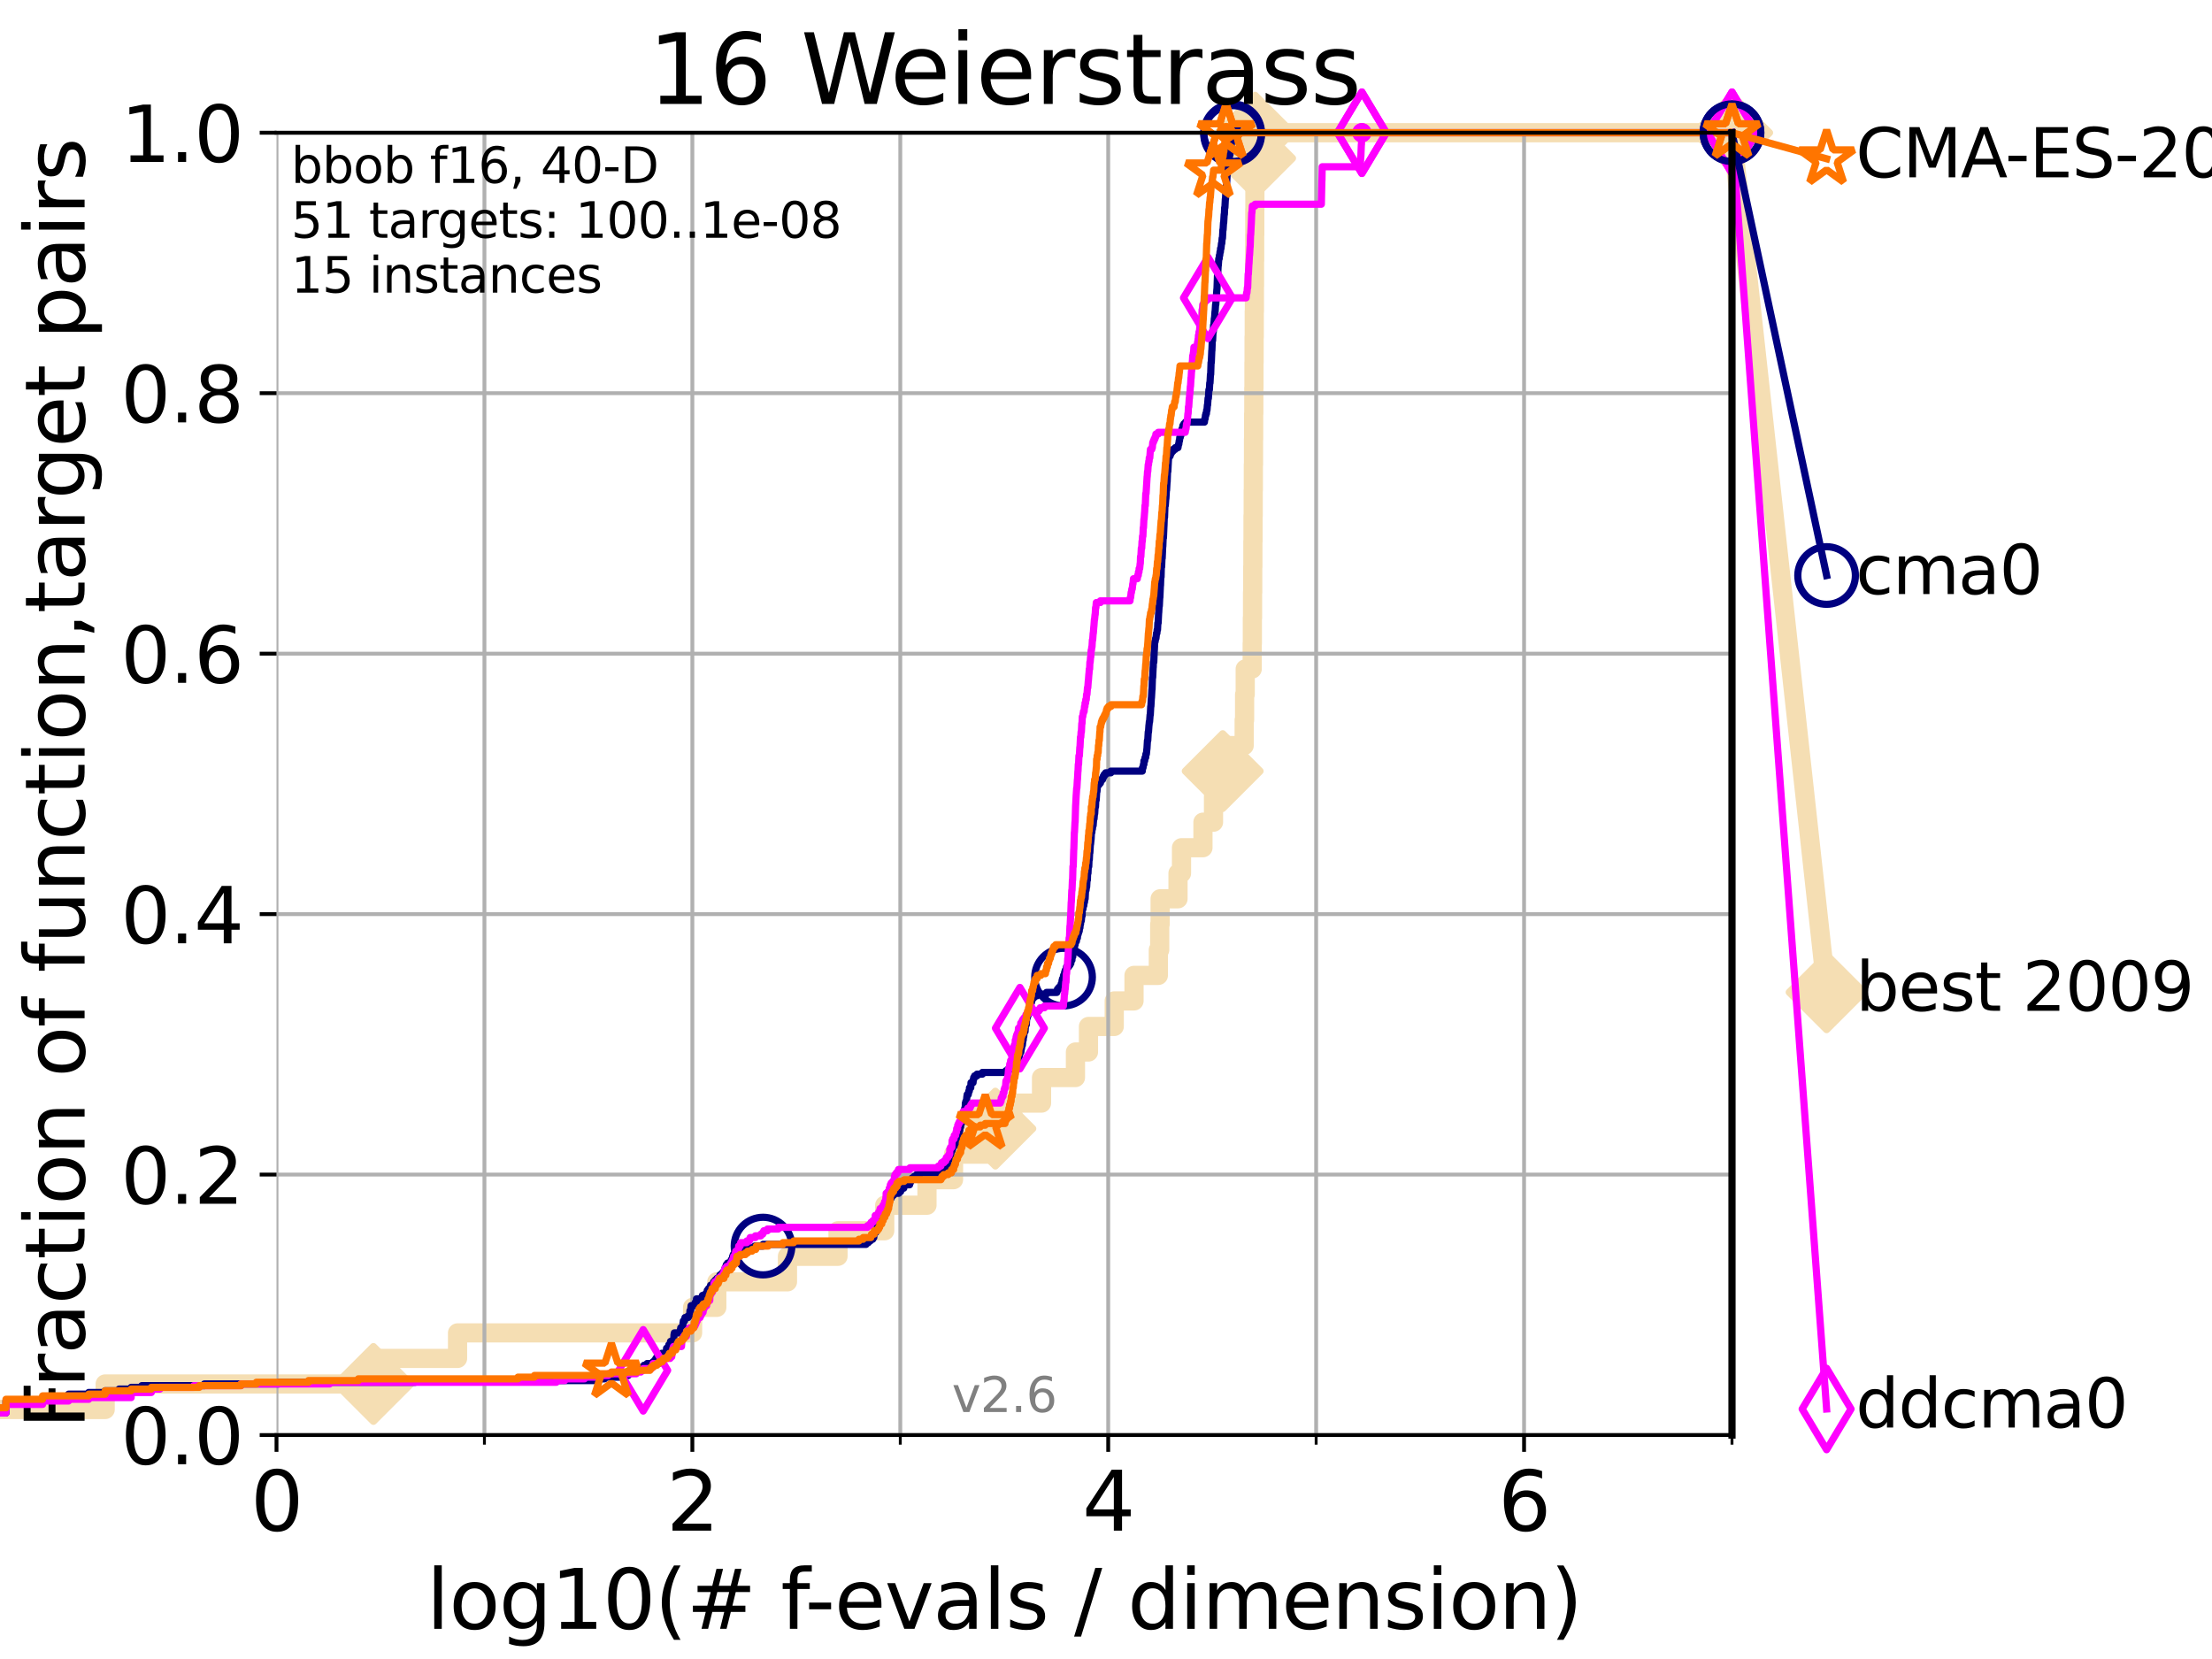 <?xml version="1.0" encoding="utf-8" standalone="no"?>
<!DOCTYPE svg PUBLIC "-//W3C//DTD SVG 1.1//EN"
  "http://www.w3.org/Graphics/SVG/1.1/DTD/svg11.dtd">
<svg xmlns:xlink="http://www.w3.org/1999/xlink" width="460.8pt" height="345.6pt" viewBox="0 0 460.8 345.6" xmlns="http://www.w3.org/2000/svg" version="1.1">
 <defs>
  <style type="text/css">*{stroke-linejoin: round; stroke-linecap: butt}</style>
 </defs>
 <g id="figure_1">
  <g id="patch_1">
   <path d="M 0 345.6 
L 460.8 345.6 
L 460.8 0 
L 0 0 
z
" style="fill: #ffffff"/>
  </g>
  <g id="axes_1">
   <g id="patch_2">
    <path d="M 57.6 298.944 
L 360.806 298.944 
L 360.806 27.648 
L 57.6 27.648 
z
" style="fill: #ffffff"/>
   </g>
   <g id="line2d_1">
    <path d="M -1 293.624 
L 21.912 293.624 
L 21.912 288.305 
L 77.79 288.305 
L 77.79 282.985 
L 95.314 282.985 
L 95.314 277.666 
L 144.277 277.666 
L 144.277 272.346 
L 149.324 272.346 
L 149.324 267.027 
L 164.044 267.027 
L 164.044 261.707 
L 174.572 261.707 
L 174.572 256.388 
L 184.303 256.388 
L 184.303 251.068 
L 193.108 251.068 
L 193.108 245.749 
L 198.635 245.749 
L 198.635 240.429 
L 207.349 240.429 
L 207.349 235.11 
L 210.967 235.11 
L 210.967 229.79 
L 216.971 229.79 
L 216.971 224.471 
L 224.036 224.471 
L 224.036 219.151 
L 226.749 219.151 
L 226.749 213.832 
L 232.116 213.832 
L 232.116 208.512 
L 236.235 208.512 
L 236.235 203.192 
L 241.305 203.192 
L 241.305 197.873 
L 241.588 197.873 
L 241.588 192.553 
L 241.677 192.553 
L 241.677 187.234 
L 245.401 187.234 
L 245.401 181.914 
L 246.13 181.914 
L 246.13 176.595 
L 250.596 176.595 
L 250.596 171.275 
L 252.795 171.275 
L 252.795 165.956 
L 254.519 165.956 
L 254.519 160.636 
L 254.707 160.636 
L 254.707 155.317 
L 259.182 155.317 
L 259.182 149.997 
L 259.272 149.997 
L 259.272 144.678 
L 259.401 144.678 
L 259.401 139.358 
L 260.854 139.358 
L 260.854 134.039 
L 260.888 134.039 
L 260.888 128.719 
L 260.927 128.719 
L 260.927 123.4 
L 260.963 123.4 
L 260.963 118.08 
L 260.996 118.08 
L 260.996 112.76 
L 261.026 112.76 
L 261.026 107.441 
L 261.063 107.441 
L 261.063 102.121 
L 261.092 102.121 
L 261.092 96.802 
L 261.127 96.802 
L 261.127 91.482 
L 261.157 91.482 
L 261.157 86.163 
L 261.189 86.163 
L 261.189 80.843 
L 261.222 80.843 
L 261.222 75.524 
L 261.246 75.524 
L 261.246 70.204 
L 261.282 70.204 
L 261.282 64.885 
L 261.313 64.885 
L 261.313 59.565 
L 261.339 59.565 
L 261.339 54.246 
L 261.367 54.246 
L 261.367 48.926 
L 261.392 48.926 
L 261.392 43.607 
L 261.415 43.607 
L 261.415 38.287 
L 261.441 38.287 
L 261.441 32.968 
L 261.464 32.968 
L 261.464 27.648 
L 360.806 27.648 
" style="fill: none; stroke: #f5deb3; stroke-width: 4; stroke-linecap: square"/>
   </g>
   <g id="line2d_2">
    <defs>
     <path id="mbeb9ffd843" d="M -0 7.778 
L 7.778 0 
L 0 -7.778 
L -7.778 -0 
z
" style="stroke: #f5deb3; stroke-width: 1.5; stroke-linejoin: miter"/>
    </defs>
    <g>
     <use xlink:href="#mbeb9ffd843" x="77.79" y="288.305" style="fill: #f5deb3; stroke: #f5deb3; stroke-width: 1.5; stroke-linejoin: miter"/>
     <use xlink:href="#mbeb9ffd843" x="207.349" y="235.11" style="fill: #f5deb3; stroke: #f5deb3; stroke-width: 1.5; stroke-linejoin: miter"/>
     <use xlink:href="#mbeb9ffd843" x="254.707" y="160.636" style="fill: #f5deb3; stroke: #f5deb3; stroke-width: 1.5; stroke-linejoin: miter"/>
     <use xlink:href="#mbeb9ffd843" x="261.464" y="32.968" style="fill: #f5deb3; stroke: #f5deb3; stroke-width: 1.5; stroke-linejoin: miter"/>
     <use xlink:href="#mbeb9ffd843" x="261.464" y="27.648" style="fill: #f5deb3; stroke: #f5deb3; stroke-width: 1.5; stroke-linejoin: miter"/>
     <use xlink:href="#mbeb9ffd843" x="360.806" y="27.648" style="fill: #f5deb3; stroke: #f5deb3; stroke-width: 1.5; stroke-linejoin: miter"/>
    </g>
   </g>
   <g id="line2d_3">
    <path style="fill: none; stroke: #f5deb3; stroke-width: 4; stroke-linecap: square"/>
    <g/>
   </g>
   <g id="line2d_4">
    <path d="M 360.806 27.648 
L 380.515 206.703 
" style="fill: none; stroke: #f5deb3; stroke-width: 4; stroke-linecap: square"/>
    <g>
     <use xlink:href="#mbeb9ffd843" x="360.806" y="27.648" style="fill: #f5deb3; stroke: #f5deb3; stroke-width: 1.5; stroke-linejoin: miter"/>
     <use xlink:href="#mbeb9ffd843" x="380.515" y="206.703" style="fill: #f5deb3; stroke: #f5deb3; stroke-width: 1.5; stroke-linejoin: miter"/>
    </g>
   </g>
   <g id="matplotlib.axis_1">
    <g id="xtick_1">
     <g id="line2d_5">
      <path d="M 57.6 298.944 
L 57.6 27.648 
" clip-path="url(#pf8af35cf92)" style="fill: none; stroke: #b0b0b0; stroke-width: 0.8; stroke-linecap: square"/>
     </g>
     <g id="line2d_6">
      <defs>
       <path id="m6b06a076a2" d="M 0 0 
L 0 3.5 
" style="stroke: #000000; stroke-width: 0.8"/>
      </defs>
      <g>
       <use xlink:href="#m6b06a076a2" x="57.6" y="298.944" style="stroke: #000000; stroke-width: 0.8"/>
      </g>
     </g>
     <g id="text_1">
      <!-- 0 -->
      <g transform="translate(52.192 318.861)scale(0.17 -0.17)">
       <defs>
        <path id="DejaVuSans-30" d="M 2034 4250 
Q 1547 4250 1301 3770 
Q 1056 3291 1056 2328 
Q 1056 1369 1301 889 
Q 1547 409 2034 409 
Q 2525 409 2770 889 
Q 3016 1369 3016 2328 
Q 3016 3291 2770 3770 
Q 2525 4250 2034 4250 
z
M 2034 4750 
Q 2819 4750 3233 4129 
Q 3647 3509 3647 2328 
Q 3647 1150 3233 529 
Q 2819 -91 2034 -91 
Q 1250 -91 836 529 
Q 422 1150 422 2328 
Q 422 3509 836 4129 
Q 1250 4750 2034 4750 
z
" transform="scale(0.016)"/>
       </defs>
       <use xlink:href="#DejaVuSans-30"/>
      </g>
     </g>
    </g>
    <g id="xtick_2">
     <g id="line2d_7">
      <path d="M 144.23 298.944 
L 144.23 27.648 
" clip-path="url(#pf8af35cf92)" style="fill: none; stroke: #b0b0b0; stroke-width: 0.8; stroke-linecap: square"/>
     </g>
     <g id="line2d_8">
      <g>
       <use xlink:href="#m6b06a076a2" x="144.23" y="298.944" style="stroke: #000000; stroke-width: 0.8"/>
      </g>
     </g>
     <g id="text_2">
      <!-- 2 -->
      <g transform="translate(138.822 318.861)scale(0.17 -0.17)">
       <defs>
        <path id="DejaVuSans-32" d="M 1228 531 
L 3431 531 
L 3431 0 
L 469 0 
L 469 531 
Q 828 903 1448 1529 
Q 2069 2156 2228 2338 
Q 2531 2678 2651 2914 
Q 2772 3150 2772 3378 
Q 2772 3750 2511 3984 
Q 2250 4219 1831 4219 
Q 1534 4219 1204 4116 
Q 875 4013 500 3803 
L 500 4441 
Q 881 4594 1212 4672 
Q 1544 4750 1819 4750 
Q 2544 4750 2975 4387 
Q 3406 4025 3406 3419 
Q 3406 3131 3298 2873 
Q 3191 2616 2906 2266 
Q 2828 2175 2409 1742 
Q 1991 1309 1228 531 
z
" transform="scale(0.016)"/>
       </defs>
       <use xlink:href="#DejaVuSans-32"/>
      </g>
     </g>
    </g>
    <g id="xtick_3">
     <g id="line2d_9">
      <path d="M 230.861 298.944 
L 230.861 27.648 
" clip-path="url(#pf8af35cf92)" style="fill: none; stroke: #b0b0b0; stroke-width: 0.8; stroke-linecap: square"/>
     </g>
     <g id="line2d_10">
      <g>
       <use xlink:href="#m6b06a076a2" x="230.861" y="298.944" style="stroke: #000000; stroke-width: 0.8"/>
      </g>
     </g>
     <g id="text_3">
      <!-- 4 -->
      <g transform="translate(225.453 318.861)scale(0.17 -0.17)">
       <defs>
        <path id="DejaVuSans-34" d="M 2419 4116 
L 825 1625 
L 2419 1625 
L 2419 4116 
z
M 2253 4666 
L 3047 4666 
L 3047 1625 
L 3713 1625 
L 3713 1100 
L 3047 1100 
L 3047 0 
L 2419 0 
L 2419 1100 
L 313 1100 
L 313 1709 
L 2253 4666 
z
" transform="scale(0.016)"/>
       </defs>
       <use xlink:href="#DejaVuSans-34"/>
      </g>
     </g>
    </g>
    <g id="xtick_4">
     <g id="line2d_11">
      <path d="M 317.491 298.944 
L 317.491 27.648 
" clip-path="url(#pf8af35cf92)" style="fill: none; stroke: #b0b0b0; stroke-width: 0.8; stroke-linecap: square"/>
     </g>
     <g id="line2d_12">
      <g>
       <use xlink:href="#m6b06a076a2" x="317.491" y="298.944" style="stroke: #000000; stroke-width: 0.8"/>
      </g>
     </g>
     <g id="text_4">
      <!-- 6 -->
      <g transform="translate(312.083 318.861)scale(0.17 -0.17)">
       <defs>
        <path id="DejaVuSans-36" d="M 2113 2584 
Q 1688 2584 1439 2293 
Q 1191 2003 1191 1497 
Q 1191 994 1439 701 
Q 1688 409 2113 409 
Q 2538 409 2786 701 
Q 3034 994 3034 1497 
Q 3034 2003 2786 2293 
Q 2538 2584 2113 2584 
z
M 3366 4563 
L 3366 3988 
Q 3128 4100 2886 4159 
Q 2644 4219 2406 4219 
Q 1781 4219 1451 3797 
Q 1122 3375 1075 2522 
Q 1259 2794 1537 2939 
Q 1816 3084 2150 3084 
Q 2853 3084 3261 2657 
Q 3669 2231 3669 1497 
Q 3669 778 3244 343 
Q 2819 -91 2113 -91 
Q 1303 -91 875 529 
Q 447 1150 447 2328 
Q 447 3434 972 4092 
Q 1497 4750 2381 4750 
Q 2619 4750 2861 4703 
Q 3103 4656 3366 4563 
z
" transform="scale(0.016)"/>
       </defs>
       <use xlink:href="#DejaVuSans-36"/>
      </g>
     </g>
    </g>
    <g id="xtick_5">
     <g id="line2d_13">
      <path d="M 100.915 298.944 
L 100.915 27.648 
" clip-path="url(#pf8af35cf92)" style="fill: none; stroke: #b0b0b0; stroke-width: 0.8; stroke-linecap: square"/>
     </g>
     <g id="line2d_14">
      <defs>
       <path id="m7690193cff" d="M 0 0 
L 0 2 
" style="stroke: #000000; stroke-width: 0.6"/>
      </defs>
      <g>
       <use xlink:href="#m7690193cff" x="100.915" y="298.944" style="stroke: #000000; stroke-width: 0.6"/>
      </g>
     </g>
    </g>
    <g id="xtick_6">
     <g id="line2d_15">
      <path d="M 187.546 298.944 
L 187.546 27.648 
" clip-path="url(#pf8af35cf92)" style="fill: none; stroke: #b0b0b0; stroke-width: 0.8; stroke-linecap: square"/>
     </g>
     <g id="line2d_16">
      <g>
       <use xlink:href="#m7690193cff" x="187.546" y="298.944" style="stroke: #000000; stroke-width: 0.6"/>
      </g>
     </g>
    </g>
    <g id="xtick_7">
     <g id="line2d_17">
      <path d="M 274.176 298.944 
L 274.176 27.648 
" clip-path="url(#pf8af35cf92)" style="fill: none; stroke: #b0b0b0; stroke-width: 0.8; stroke-linecap: square"/>
     </g>
     <g id="line2d_18">
      <g>
       <use xlink:href="#m7690193cff" x="274.176" y="298.944" style="stroke: #000000; stroke-width: 0.6"/>
      </g>
     </g>
    </g>
    <g id="xtick_8">
     <g id="line2d_19">
      <path d="M 360.806 298.944 
L 360.806 27.648 
" clip-path="url(#pf8af35cf92)" style="fill: none; stroke: #b0b0b0; stroke-width: 0.8; stroke-linecap: square"/>
     </g>
     <g id="line2d_20">
      <g>
       <use xlink:href="#m7690193cff" x="360.806" y="298.944" style="stroke: #000000; stroke-width: 0.6"/>
      </g>
     </g>
    </g>
    <g id="text_5">
     <!-- log10(# f-evals / dimension) -->
     <g transform="translate(88.823 339.314)scale(0.17 -0.17)">
      <defs>
       <path id="DejaVuSans-6c" d="M 603 4863 
L 1178 4863 
L 1178 0 
L 603 0 
L 603 4863 
z
" transform="scale(0.016)"/>
       <path id="DejaVuSans-6f" d="M 1959 3097 
Q 1497 3097 1228 2736 
Q 959 2375 959 1747 
Q 959 1119 1226 758 
Q 1494 397 1959 397 
Q 2419 397 2687 759 
Q 2956 1122 2956 1747 
Q 2956 2369 2687 2733 
Q 2419 3097 1959 3097 
z
M 1959 3584 
Q 2709 3584 3137 3096 
Q 3566 2609 3566 1747 
Q 3566 888 3137 398 
Q 2709 -91 1959 -91 
Q 1206 -91 779 398 
Q 353 888 353 1747 
Q 353 2609 779 3096 
Q 1206 3584 1959 3584 
z
" transform="scale(0.016)"/>
       <path id="DejaVuSans-67" d="M 2906 1791 
Q 2906 2416 2648 2759 
Q 2391 3103 1925 3103 
Q 1463 3103 1205 2759 
Q 947 2416 947 1791 
Q 947 1169 1205 825 
Q 1463 481 1925 481 
Q 2391 481 2648 825 
Q 2906 1169 2906 1791 
z
M 3481 434 
Q 3481 -459 3084 -895 
Q 2688 -1331 1869 -1331 
Q 1566 -1331 1297 -1286 
Q 1028 -1241 775 -1147 
L 775 -588 
Q 1028 -725 1275 -790 
Q 1522 -856 1778 -856 
Q 2344 -856 2625 -561 
Q 2906 -266 2906 331 
L 2906 616 
Q 2728 306 2450 153 
Q 2172 0 1784 0 
Q 1141 0 747 490 
Q 353 981 353 1791 
Q 353 2603 747 3093 
Q 1141 3584 1784 3584 
Q 2172 3584 2450 3431 
Q 2728 3278 2906 2969 
L 2906 3500 
L 3481 3500 
L 3481 434 
z
" transform="scale(0.016)"/>
       <path id="DejaVuSans-31" d="M 794 531 
L 1825 531 
L 1825 4091 
L 703 3866 
L 703 4441 
L 1819 4666 
L 2450 4666 
L 2450 531 
L 3481 531 
L 3481 0 
L 794 0 
L 794 531 
z
" transform="scale(0.016)"/>
       <path id="DejaVuSans-28" d="M 1984 4856 
Q 1566 4138 1362 3434 
Q 1159 2731 1159 2009 
Q 1159 1288 1364 580 
Q 1569 -128 1984 -844 
L 1484 -844 
Q 1016 -109 783 600 
Q 550 1309 550 2009 
Q 550 2706 781 3412 
Q 1013 4119 1484 4856 
L 1984 4856 
z
" transform="scale(0.016)"/>
       <path id="DejaVuSans-23" d="M 3272 2816 
L 2363 2816 
L 2100 1772 
L 3016 1772 
L 3272 2816 
z
M 2803 4594 
L 2478 3297 
L 3391 3297 
L 3719 4594 
L 4219 4594 
L 3897 3297 
L 4872 3297 
L 4872 2816 
L 3775 2816 
L 3519 1772 
L 4513 1772 
L 4513 1294 
L 3397 1294 
L 3072 0 
L 2572 0 
L 2894 1294 
L 1978 1294 
L 1656 0 
L 1153 0 
L 1478 1294 
L 494 1294 
L 494 1772 
L 1594 1772 
L 1856 2816 
L 850 2816 
L 850 3297 
L 1978 3297 
L 2297 4594 
L 2803 4594 
z
" transform="scale(0.016)"/>
       <path id="DejaVuSans-20" transform="scale(0.016)"/>
       <path id="DejaVuSans-66" d="M 2375 4863 
L 2375 4384 
L 1825 4384 
Q 1516 4384 1395 4259 
Q 1275 4134 1275 3809 
L 1275 3500 
L 2222 3500 
L 2222 3053 
L 1275 3053 
L 1275 0 
L 697 0 
L 697 3053 
L 147 3053 
L 147 3500 
L 697 3500 
L 697 3744 
Q 697 4328 969 4595 
Q 1241 4863 1831 4863 
L 2375 4863 
z
" transform="scale(0.016)"/>
       <path id="DejaVuSans-2d" d="M 313 2009 
L 1997 2009 
L 1997 1497 
L 313 1497 
L 313 2009 
z
" transform="scale(0.016)"/>
       <path id="DejaVuSans-65" d="M 3597 1894 
L 3597 1613 
L 953 1613 
Q 991 1019 1311 708 
Q 1631 397 2203 397 
Q 2534 397 2845 478 
Q 3156 559 3463 722 
L 3463 178 
Q 3153 47 2828 -22 
Q 2503 -91 2169 -91 
Q 1331 -91 842 396 
Q 353 884 353 1716 
Q 353 2575 817 3079 
Q 1281 3584 2069 3584 
Q 2775 3584 3186 3129 
Q 3597 2675 3597 1894 
z
M 3022 2063 
Q 3016 2534 2758 2815 
Q 2500 3097 2075 3097 
Q 1594 3097 1305 2825 
Q 1016 2553 972 2059 
L 3022 2063 
z
" transform="scale(0.016)"/>
       <path id="DejaVuSans-76" d="M 191 3500 
L 800 3500 
L 1894 563 
L 2988 3500 
L 3597 3500 
L 2284 0 
L 1503 0 
L 191 3500 
z
" transform="scale(0.016)"/>
       <path id="DejaVuSans-61" d="M 2194 1759 
Q 1497 1759 1228 1600 
Q 959 1441 959 1056 
Q 959 750 1161 570 
Q 1363 391 1709 391 
Q 2188 391 2477 730 
Q 2766 1069 2766 1631 
L 2766 1759 
L 2194 1759 
z
M 3341 1997 
L 3341 0 
L 2766 0 
L 2766 531 
Q 2569 213 2275 61 
Q 1981 -91 1556 -91 
Q 1019 -91 701 211 
Q 384 513 384 1019 
Q 384 1609 779 1909 
Q 1175 2209 1959 2209 
L 2766 2209 
L 2766 2266 
Q 2766 2663 2505 2880 
Q 2244 3097 1772 3097 
Q 1472 3097 1187 3025 
Q 903 2953 641 2809 
L 641 3341 
Q 956 3463 1253 3523 
Q 1550 3584 1831 3584 
Q 2591 3584 2966 3190 
Q 3341 2797 3341 1997 
z
" transform="scale(0.016)"/>
       <path id="DejaVuSans-73" d="M 2834 3397 
L 2834 2853 
Q 2591 2978 2328 3040 
Q 2066 3103 1784 3103 
Q 1356 3103 1142 2972 
Q 928 2841 928 2578 
Q 928 2378 1081 2264 
Q 1234 2150 1697 2047 
L 1894 2003 
Q 2506 1872 2764 1633 
Q 3022 1394 3022 966 
Q 3022 478 2636 193 
Q 2250 -91 1575 -91 
Q 1294 -91 989 -36 
Q 684 19 347 128 
L 347 722 
Q 666 556 975 473 
Q 1284 391 1588 391 
Q 1994 391 2212 530 
Q 2431 669 2431 922 
Q 2431 1156 2273 1281 
Q 2116 1406 1581 1522 
L 1381 1569 
Q 847 1681 609 1914 
Q 372 2147 372 2553 
Q 372 3047 722 3315 
Q 1072 3584 1716 3584 
Q 2034 3584 2315 3537 
Q 2597 3491 2834 3397 
z
" transform="scale(0.016)"/>
       <path id="DejaVuSans-2f" d="M 1625 4666 
L 2156 4666 
L 531 -594 
L 0 -594 
L 1625 4666 
z
" transform="scale(0.016)"/>
       <path id="DejaVuSans-64" d="M 2906 2969 
L 2906 4863 
L 3481 4863 
L 3481 0 
L 2906 0 
L 2906 525 
Q 2725 213 2448 61 
Q 2172 -91 1784 -91 
Q 1150 -91 751 415 
Q 353 922 353 1747 
Q 353 2572 751 3078 
Q 1150 3584 1784 3584 
Q 2172 3584 2448 3432 
Q 2725 3281 2906 2969 
z
M 947 1747 
Q 947 1113 1208 752 
Q 1469 391 1925 391 
Q 2381 391 2643 752 
Q 2906 1113 2906 1747 
Q 2906 2381 2643 2742 
Q 2381 3103 1925 3103 
Q 1469 3103 1208 2742 
Q 947 2381 947 1747 
z
" transform="scale(0.016)"/>
       <path id="DejaVuSans-69" d="M 603 3500 
L 1178 3500 
L 1178 0 
L 603 0 
L 603 3500 
z
M 603 4863 
L 1178 4863 
L 1178 4134 
L 603 4134 
L 603 4863 
z
" transform="scale(0.016)"/>
       <path id="DejaVuSans-6d" d="M 3328 2828 
Q 3544 3216 3844 3400 
Q 4144 3584 4550 3584 
Q 5097 3584 5394 3201 
Q 5691 2819 5691 2113 
L 5691 0 
L 5113 0 
L 5113 2094 
Q 5113 2597 4934 2840 
Q 4756 3084 4391 3084 
Q 3944 3084 3684 2787 
Q 3425 2491 3425 1978 
L 3425 0 
L 2847 0 
L 2847 2094 
Q 2847 2600 2669 2842 
Q 2491 3084 2119 3084 
Q 1678 3084 1418 2786 
Q 1159 2488 1159 1978 
L 1159 0 
L 581 0 
L 581 3500 
L 1159 3500 
L 1159 2956 
Q 1356 3278 1631 3431 
Q 1906 3584 2284 3584 
Q 2666 3584 2933 3390 
Q 3200 3197 3328 2828 
z
" transform="scale(0.016)"/>
       <path id="DejaVuSans-6e" d="M 3513 2113 
L 3513 0 
L 2938 0 
L 2938 2094 
Q 2938 2591 2744 2837 
Q 2550 3084 2163 3084 
Q 1697 3084 1428 2787 
Q 1159 2491 1159 1978 
L 1159 0 
L 581 0 
L 581 3500 
L 1159 3500 
L 1159 2956 
Q 1366 3272 1645 3428 
Q 1925 3584 2291 3584 
Q 2894 3584 3203 3211 
Q 3513 2838 3513 2113 
z
" transform="scale(0.016)"/>
       <path id="DejaVuSans-29" d="M 513 4856 
L 1013 4856 
Q 1481 4119 1714 3412 
Q 1947 2706 1947 2009 
Q 1947 1309 1714 600 
Q 1481 -109 1013 -844 
L 513 -844 
Q 928 -128 1133 580 
Q 1338 1288 1338 2009 
Q 1338 2731 1133 3434 
Q 928 4138 513 4856 
z
" transform="scale(0.016)"/>
      </defs>
      <use xlink:href="#DejaVuSans-6c"/>
      <use xlink:href="#DejaVuSans-6f" x="27.783"/>
      <use xlink:href="#DejaVuSans-67" x="88.965"/>
      <use xlink:href="#DejaVuSans-31" x="152.441"/>
      <use xlink:href="#DejaVuSans-30" x="216.064"/>
      <use xlink:href="#DejaVuSans-28" x="279.688"/>
      <use xlink:href="#DejaVuSans-23" x="318.701"/>
      <use xlink:href="#DejaVuSans-20" x="402.49"/>
      <use xlink:href="#DejaVuSans-66" x="434.277"/>
      <use xlink:href="#DejaVuSans-2d" x="463.982"/>
      <use xlink:href="#DejaVuSans-65" x="500.066"/>
      <use xlink:href="#DejaVuSans-76" x="561.59"/>
      <use xlink:href="#DejaVuSans-61" x="620.77"/>
      <use xlink:href="#DejaVuSans-6c" x="682.049"/>
      <use xlink:href="#DejaVuSans-73" x="709.832"/>
      <use xlink:href="#DejaVuSans-20" x="761.932"/>
      <use xlink:href="#DejaVuSans-2f" x="793.719"/>
      <use xlink:href="#DejaVuSans-20" x="827.41"/>
      <use xlink:href="#DejaVuSans-64" x="859.197"/>
      <use xlink:href="#DejaVuSans-69" x="922.674"/>
      <use xlink:href="#DejaVuSans-6d" x="950.457"/>
      <use xlink:href="#DejaVuSans-65" x="1047.869"/>
      <use xlink:href="#DejaVuSans-6e" x="1109.393"/>
      <use xlink:href="#DejaVuSans-73" x="1172.771"/>
      <use xlink:href="#DejaVuSans-69" x="1224.871"/>
      <use xlink:href="#DejaVuSans-6f" x="1252.654"/>
      <use xlink:href="#DejaVuSans-6e" x="1313.836"/>
      <use xlink:href="#DejaVuSans-29" x="1377.215"/>
     </g>
    </g>
   </g>
   <g id="matplotlib.axis_2">
    <g id="ytick_1">
     <g id="line2d_21">
      <path d="M 57.6 298.944 
L 360.806 298.944 
" clip-path="url(#pf8af35cf92)" style="fill: none; stroke: #b0b0b0; stroke-width: 0.8; stroke-linecap: square"/>
     </g>
     <g id="line2d_22">
      <defs>
       <path id="m2c17acfe69" d="M 0 0 
L -3.5 0 
" style="stroke: #000000; stroke-width: 0.8"/>
      </defs>
      <g>
       <use xlink:href="#m2c17acfe69" x="57.6" y="298.944" style="stroke: #000000; stroke-width: 0.8"/>
      </g>
     </g>
     <g id="text_6">
      <!-- 0.0 -->
      <g transform="translate(25.155 305.023)scale(0.16 -0.16)">
       <defs>
        <path id="DejaVuSans-2e" d="M 684 794 
L 1344 794 
L 1344 0 
L 684 0 
L 684 794 
z
" transform="scale(0.016)"/>
       </defs>
       <use xlink:href="#DejaVuSans-30"/>
       <use xlink:href="#DejaVuSans-2e" x="63.623"/>
       <use xlink:href="#DejaVuSans-30" x="95.41"/>
      </g>
     </g>
    </g>
    <g id="ytick_2">
     <g id="line2d_23">
      <path d="M 57.6 244.685 
L 360.806 244.685 
" clip-path="url(#pf8af35cf92)" style="fill: none; stroke: #b0b0b0; stroke-width: 0.8; stroke-linecap: square"/>
     </g>
     <g id="line2d_24">
      <g>
       <use xlink:href="#m2c17acfe69" x="57.6" y="244.685" style="stroke: #000000; stroke-width: 0.8"/>
      </g>
     </g>
     <g id="text_7">
      <!-- 0.2 -->
      <g transform="translate(25.155 250.764)scale(0.16 -0.16)">
       <use xlink:href="#DejaVuSans-30"/>
       <use xlink:href="#DejaVuSans-2e" x="63.623"/>
       <use xlink:href="#DejaVuSans-32" x="95.41"/>
      </g>
     </g>
    </g>
    <g id="ytick_3">
     <g id="line2d_25">
      <path d="M 57.6 190.426 
L 360.806 190.426 
" clip-path="url(#pf8af35cf92)" style="fill: none; stroke: #b0b0b0; stroke-width: 0.8; stroke-linecap: square"/>
     </g>
     <g id="line2d_26">
      <g>
       <use xlink:href="#m2c17acfe69" x="57.6" y="190.426" style="stroke: #000000; stroke-width: 0.8"/>
      </g>
     </g>
     <g id="text_8">
      <!-- 0.4 -->
      <g transform="translate(25.155 196.504)scale(0.16 -0.16)">
       <use xlink:href="#DejaVuSans-30"/>
       <use xlink:href="#DejaVuSans-2e" x="63.623"/>
       <use xlink:href="#DejaVuSans-34" x="95.41"/>
      </g>
     </g>
    </g>
    <g id="ytick_4">
     <g id="line2d_27">
      <path d="M 57.6 136.166 
L 360.806 136.166 
" clip-path="url(#pf8af35cf92)" style="fill: none; stroke: #b0b0b0; stroke-width: 0.8; stroke-linecap: square"/>
     </g>
     <g id="line2d_28">
      <g>
       <use xlink:href="#m2c17acfe69" x="57.6" y="136.166" style="stroke: #000000; stroke-width: 0.8"/>
      </g>
     </g>
     <g id="text_9">
      <!-- 0.6 -->
      <g transform="translate(25.155 142.245)scale(0.16 -0.16)">
       <use xlink:href="#DejaVuSans-30"/>
       <use xlink:href="#DejaVuSans-2e" x="63.623"/>
       <use xlink:href="#DejaVuSans-36" x="95.41"/>
      </g>
     </g>
    </g>
    <g id="ytick_5">
     <g id="line2d_29">
      <path d="M 57.6 81.907 
L 360.806 81.907 
" clip-path="url(#pf8af35cf92)" style="fill: none; stroke: #b0b0b0; stroke-width: 0.8; stroke-linecap: square"/>
     </g>
     <g id="line2d_30">
      <g>
       <use xlink:href="#m2c17acfe69" x="57.6" y="81.907" style="stroke: #000000; stroke-width: 0.8"/>
      </g>
     </g>
     <g id="text_10">
      <!-- 0.8 -->
      <g transform="translate(25.155 87.986)scale(0.16 -0.16)">
       <defs>
        <path id="DejaVuSans-38" d="M 2034 2216 
Q 1584 2216 1326 1975 
Q 1069 1734 1069 1313 
Q 1069 891 1326 650 
Q 1584 409 2034 409 
Q 2484 409 2743 651 
Q 3003 894 3003 1313 
Q 3003 1734 2745 1975 
Q 2488 2216 2034 2216 
z
M 1403 2484 
Q 997 2584 770 2862 
Q 544 3141 544 3541 
Q 544 4100 942 4425 
Q 1341 4750 2034 4750 
Q 2731 4750 3128 4425 
Q 3525 4100 3525 3541 
Q 3525 3141 3298 2862 
Q 3072 2584 2669 2484 
Q 3125 2378 3379 2068 
Q 3634 1759 3634 1313 
Q 3634 634 3220 271 
Q 2806 -91 2034 -91 
Q 1263 -91 848 271 
Q 434 634 434 1313 
Q 434 1759 690 2068 
Q 947 2378 1403 2484 
z
M 1172 3481 
Q 1172 3119 1398 2916 
Q 1625 2713 2034 2713 
Q 2441 2713 2670 2916 
Q 2900 3119 2900 3481 
Q 2900 3844 2670 4047 
Q 2441 4250 2034 4250 
Q 1625 4250 1398 4047 
Q 1172 3844 1172 3481 
z
" transform="scale(0.016)"/>
       </defs>
       <use xlink:href="#DejaVuSans-30"/>
       <use xlink:href="#DejaVuSans-2e" x="63.623"/>
       <use xlink:href="#DejaVuSans-38" x="95.41"/>
      </g>
     </g>
    </g>
    <g id="ytick_6">
     <g id="line2d_31">
      <path d="M 57.6 27.648 
L 360.806 27.648 
" clip-path="url(#pf8af35cf92)" style="fill: none; stroke: #b0b0b0; stroke-width: 0.8; stroke-linecap: square"/>
     </g>
     <g id="line2d_32">
      <g>
       <use xlink:href="#m2c17acfe69" x="57.6" y="27.648" style="stroke: #000000; stroke-width: 0.8"/>
      </g>
     </g>
     <g id="text_11">
      <!-- 1.0 -->
      <g transform="translate(25.155 33.727)scale(0.16 -0.16)">
       <use xlink:href="#DejaVuSans-31"/>
       <use xlink:href="#DejaVuSans-2e" x="63.623"/>
       <use xlink:href="#DejaVuSans-30" x="95.41"/>
      </g>
     </g>
    </g>
    <g id="text_12">
     <!-- Fraction of function,target pairs -->
     <g transform="translate(17.62 297.681)rotate(-90)scale(0.17 -0.17)">
      <defs>
       <path id="DejaVuSans-46" d="M 628 4666 
L 3309 4666 
L 3309 4134 
L 1259 4134 
L 1259 2759 
L 3109 2759 
L 3109 2228 
L 1259 2228 
L 1259 0 
L 628 0 
L 628 4666 
z
" transform="scale(0.016)"/>
       <path id="DejaVuSans-72" d="M 2631 2963 
Q 2534 3019 2420 3045 
Q 2306 3072 2169 3072 
Q 1681 3072 1420 2755 
Q 1159 2438 1159 1844 
L 1159 0 
L 581 0 
L 581 3500 
L 1159 3500 
L 1159 2956 
Q 1341 3275 1631 3429 
Q 1922 3584 2338 3584 
Q 2397 3584 2469 3576 
Q 2541 3569 2628 3553 
L 2631 2963 
z
" transform="scale(0.016)"/>
       <path id="DejaVuSans-63" d="M 3122 3366 
L 3122 2828 
Q 2878 2963 2633 3030 
Q 2388 3097 2138 3097 
Q 1578 3097 1268 2742 
Q 959 2388 959 1747 
Q 959 1106 1268 751 
Q 1578 397 2138 397 
Q 2388 397 2633 464 
Q 2878 531 3122 666 
L 3122 134 
Q 2881 22 2623 -34 
Q 2366 -91 2075 -91 
Q 1284 -91 818 406 
Q 353 903 353 1747 
Q 353 2603 823 3093 
Q 1294 3584 2113 3584 
Q 2378 3584 2631 3529 
Q 2884 3475 3122 3366 
z
" transform="scale(0.016)"/>
       <path id="DejaVuSans-74" d="M 1172 4494 
L 1172 3500 
L 2356 3500 
L 2356 3053 
L 1172 3053 
L 1172 1153 
Q 1172 725 1289 603 
Q 1406 481 1766 481 
L 2356 481 
L 2356 0 
L 1766 0 
Q 1100 0 847 248 
Q 594 497 594 1153 
L 594 3053 
L 172 3053 
L 172 3500 
L 594 3500 
L 594 4494 
L 1172 4494 
z
" transform="scale(0.016)"/>
       <path id="DejaVuSans-75" d="M 544 1381 
L 544 3500 
L 1119 3500 
L 1119 1403 
Q 1119 906 1312 657 
Q 1506 409 1894 409 
Q 2359 409 2629 706 
Q 2900 1003 2900 1516 
L 2900 3500 
L 3475 3500 
L 3475 0 
L 2900 0 
L 2900 538 
Q 2691 219 2414 64 
Q 2138 -91 1772 -91 
Q 1169 -91 856 284 
Q 544 659 544 1381 
z
M 1991 3584 
L 1991 3584 
z
" transform="scale(0.016)"/>
       <path id="DejaVuSans-2c" d="M 750 794 
L 1409 794 
L 1409 256 
L 897 -744 
L 494 -744 
L 750 256 
L 750 794 
z
" transform="scale(0.016)"/>
       <path id="DejaVuSans-70" d="M 1159 525 
L 1159 -1331 
L 581 -1331 
L 581 3500 
L 1159 3500 
L 1159 2969 
Q 1341 3281 1617 3432 
Q 1894 3584 2278 3584 
Q 2916 3584 3314 3078 
Q 3713 2572 3713 1747 
Q 3713 922 3314 415 
Q 2916 -91 2278 -91 
Q 1894 -91 1617 61 
Q 1341 213 1159 525 
z
M 3116 1747 
Q 3116 2381 2855 2742 
Q 2594 3103 2138 3103 
Q 1681 3103 1420 2742 
Q 1159 2381 1159 1747 
Q 1159 1113 1420 752 
Q 1681 391 2138 391 
Q 2594 391 2855 752 
Q 3116 1113 3116 1747 
z
" transform="scale(0.016)"/>
      </defs>
      <use xlink:href="#DejaVuSans-46"/>
      <use xlink:href="#DejaVuSans-72" x="50.27"/>
      <use xlink:href="#DejaVuSans-61" x="91.383"/>
      <use xlink:href="#DejaVuSans-63" x="152.662"/>
      <use xlink:href="#DejaVuSans-74" x="207.643"/>
      <use xlink:href="#DejaVuSans-69" x="246.852"/>
      <use xlink:href="#DejaVuSans-6f" x="274.635"/>
      <use xlink:href="#DejaVuSans-6e" x="335.816"/>
      <use xlink:href="#DejaVuSans-20" x="399.195"/>
      <use xlink:href="#DejaVuSans-6f" x="430.982"/>
      <use xlink:href="#DejaVuSans-66" x="492.164"/>
      <use xlink:href="#DejaVuSans-20" x="527.369"/>
      <use xlink:href="#DejaVuSans-66" x="559.156"/>
      <use xlink:href="#DejaVuSans-75" x="594.361"/>
      <use xlink:href="#DejaVuSans-6e" x="657.74"/>
      <use xlink:href="#DejaVuSans-63" x="721.119"/>
      <use xlink:href="#DejaVuSans-74" x="776.1"/>
      <use xlink:href="#DejaVuSans-69" x="815.309"/>
      <use xlink:href="#DejaVuSans-6f" x="843.092"/>
      <use xlink:href="#DejaVuSans-6e" x="904.273"/>
      <use xlink:href="#DejaVuSans-2c" x="967.652"/>
      <use xlink:href="#DejaVuSans-74" x="999.439"/>
      <use xlink:href="#DejaVuSans-61" x="1038.648"/>
      <use xlink:href="#DejaVuSans-72" x="1099.928"/>
      <use xlink:href="#DejaVuSans-67" x="1139.291"/>
      <use xlink:href="#DejaVuSans-65" x="1202.768"/>
      <use xlink:href="#DejaVuSans-74" x="1264.291"/>
      <use xlink:href="#DejaVuSans-20" x="1303.5"/>
      <use xlink:href="#DejaVuSans-70" x="1335.287"/>
      <use xlink:href="#DejaVuSans-61" x="1398.764"/>
      <use xlink:href="#DejaVuSans-69" x="1460.043"/>
      <use xlink:href="#DejaVuSans-72" x="1487.826"/>
      <use xlink:href="#DejaVuSans-73" x="1528.939"/>
     </g>
    </g>
   </g>
   <g id="line2d_33">
    <defs>
     <path id="m096987d9a2" d="M 0 1.5 
C 0.398 1.5 0.779 1.342 1.061 1.061 
C 1.342 0.779 1.5 0.398 1.5 0 
C 1.5 -0.398 1.342 -0.779 1.061 -1.061 
C 0.779 -1.342 0.398 -1.5 0 -1.5 
C -0.398 -1.5 -0.779 -1.342 -1.061 -1.061 
C -1.342 -0.779 -1.5 -0.398 -1.5 0 
C -1.5 0.398 -1.342 0.779 -1.061 1.061 
C -0.779 1.342 -0.398 1.5 0 1.5 
z
" style="stroke: #f5deb3"/>
    </defs>
    <g>
     <use xlink:href="#m096987d9a2" x="261.464" y="27.648" style="fill: #f5deb3; stroke: #f5deb3"/>
     <use xlink:href="#m096987d9a2" x="261.464" y="27.648" style="fill: #f5deb3; stroke: #f5deb3"/>
    </g>
   </g>
   <g id="line2d_34">
    <defs>
     <path id="mf144790356" d="M 0 1.5 
C 0.398 1.5 0.779 1.342 1.061 1.061 
C 1.342 0.779 1.5 0.398 1.5 0 
C 1.5 -0.398 1.342 -0.779 1.061 -1.061 
C 0.779 -1.342 0.398 -1.5 0 -1.5 
C -0.398 -1.5 -0.779 -1.342 -1.061 -1.061 
C -1.342 -0.779 -1.5 -0.398 -1.5 0 
C -1.5 0.398 -1.342 0.779 -1.061 1.061 
C -0.779 1.342 -0.398 1.5 0 1.5 
z
" style="stroke: #000080"/>
    </defs>
    <g>
     <use xlink:href="#mf144790356" x="256.782" y="27.648" style="fill: #000080; stroke: #000080"/>
     <use xlink:href="#mf144790356" x="256.782" y="27.648" style="fill: #000080; stroke: #000080"/>
    </g>
   </g>
   <g id="line2d_35">
    <path d="M -1 294.334 
L 1.246 294.334 
L 1.246 291.851 
L 8.873 291.851 
L 8.873 291.142 
L 14.285 291.142 
L 14.285 290.433 
L 18.482 290.433 
L 18.482 290.078 
L 21.912 290.078 
L 21.912 289.723 
L 24.812 289.723 
L 24.812 289.369 
L 27.324 289.369 
L 27.324 289.014 
L 29.54 289.014 
L 29.54 288.66 
L 42.579 288.66 
L 42.579 288.305 
L 58.065 288.305 
L 58.065 287.95 
L 86.511 287.95 
L 86.511 287.596 
L 124.32 287.596 
L 124.32 287.241 
L 125.942 287.241 
L 125.942 286.886 
L 129.073 286.886 
L 129.073 286.532 
L 130.869 286.532 
L 130.869 286.177 
L 130.983 286.177 
L 130.983 285.822 
L 131.555 285.822 
L 131.555 285.468 
L 133.59 285.468 
L 133.59 285.113 
L 133.796 285.113 
L 133.796 284.759 
L 134.161 284.759 
L 134.161 284.404 
L 134.808 284.404 
L 134.808 284.049 
L 136.032 284.049 
L 136.032 283.695 
L 136.393 283.695 
L 136.393 283.34 
L 136.634 283.34 
L 136.634 282.985 
L 136.851 282.985 
L 136.851 282.631 
L 137.521 282.631 
L 137.521 282.276 
L 137.847 282.276 
L 137.847 281.922 
L 138.787 281.922 
L 138.862 280.858 
L 139.277 280.858 
L 139.326 280.148 
L 139.659 280.148 
L 139.683 279.439 
L 140.202 279.439 
L 140.202 279.084 
L 140.359 279.084 
L 140.405 278.021 
L 140.48 278.021 
L 140.48 277.666 
L 141.659 277.666 
L 141.74 276.957 
L 141.81 276.957 
L 141.81 276.602 
L 142.233 276.602 
L 142.29 275.538 
L 142.347 275.538 
L 142.347 275.183 
L 142.595 275.183 
L 142.693 274.474 
L 143.325 274.474 
L 143.325 274.12 
L 143.691 274.12 
L 143.725 273.056 
L 143.87 273.056 
L 143.97 271.992 
L 144.672 271.992 
L 144.672 271.637 
L 144.859 271.637 
L 144.859 271.282 
L 145.045 271.282 
L 145.094 270.573 
L 146.24 270.573 
L 146.32 269.864 
L 146.974 269.864 
L 146.974 269.509 
L 147.232 269.509 
L 147.34 268.8 
L 147.601 268.8 
L 147.601 268.445 
L 147.898 268.445 
L 147.898 268.091 
L 148.033 268.091 
L 148.033 267.736 
L 148.638 267.736 
L 148.678 267.027 
L 148.991 267.027 
L 148.991 266.672 
L 149.346 266.672 
L 149.346 266.318 
L 149.82 266.318 
L 149.82 265.963 
L 149.966 265.963 
L 149.966 265.608 
L 150.381 265.608 
L 150.381 265.254 
L 150.717 265.254 
L 150.717 264.899 
L 150.926 264.899 
L 151.021 264.19 
L 151.181 264.19 
L 151.181 263.835 
L 151.301 263.835 
L 151.301 263.48 
L 151.558 263.48 
L 151.558 263.126 
L 152.184 263.126 
L 152.184 262.771 
L 152.344 262.771 
L 152.344 262.417 
L 152.538 262.417 
L 152.62 261.707 
L 152.752 261.707 
L 152.752 261.353 
L 154.221 261.353 
L 154.221 260.998 
L 154.345 260.998 
L 154.345 260.643 
L 154.798 260.643 
L 154.798 260.289 
L 155.892 260.289 
L 155.892 259.934 
L 157.211 259.934 
L 157.211 259.579 
L 158.953 259.579 
L 158.953 259.225 
L 180.422 259.225 
L 180.422 258.87 
L 180.874 258.87 
L 180.874 258.516 
L 181.284 258.516 
L 181.284 258.161 
L 181.8 258.161 
L 181.8 257.806 
L 182.023 257.806 
L 182.053 257.097 
L 182.155 257.097 
L 182.155 256.742 
L 182.446 256.742 
L 182.446 256.388 
L 182.575 256.388 
L 182.575 256.033 
L 182.753 256.033 
L 182.805 255.324 
L 183.016 255.324 
L 183.016 254.969 
L 183.284 254.969 
L 183.304 254.26 
L 183.467 254.26 
L 183.52 253.551 
L 183.817 253.551 
L 183.882 252.841 
L 184.045 252.841 
L 184.144 251.778 
L 184.334 251.778 
L 184.359 251.068 
L 184.518 251.068 
L 184.579 250.359 
L 185.139 250.359 
L 185.214 249.65 
L 185.635 249.65 
L 185.635 249.295 
L 185.844 249.295 
L 185.844 248.94 
L 186.189 248.94 
L 186.189 248.586 
L 187.214 248.586 
L 187.214 248.231 
L 187.61 248.231 
L 187.715 247.522 
L 188.272 247.522 
L 188.282 246.813 
L 189.485 246.813 
L 189.485 246.458 
L 189.609 246.458 
L 189.609 246.103 
L 189.777 246.103 
L 189.777 245.749 
L 190.026 245.749 
L 190.026 245.394 
L 190.465 245.394 
L 190.465 245.039 
L 190.949 245.039 
L 190.949 244.685 
L 191.622 244.685 
L 191.622 244.33 
L 196.561 244.33 
L 196.561 243.976 
L 196.897 243.976 
L 196.897 243.621 
L 197.061 243.621 
L 197.061 243.266 
L 197.27 243.266 
L 197.321 242.557 
L 197.492 242.557 
L 197.574 241.493 
L 197.747 241.493 
L 197.748 240.784 
L 198.049 240.784 
L 198.154 239.72 
L 198.34 239.72 
L 198.34 239.365 
L 198.456 239.365 
L 198.508 238.656 
L 198.902 238.656 
L 198.902 238.301 
L 199.116 238.301 
L 199.127 237.592 
L 199.257 237.592 
L 199.292 236.883 
L 199.496 236.883 
L 199.588 236.174 
L 199.829 236.174 
L 199.842 235.464 
L 199.95 235.464 
L 199.966 234.755 
L 200.122 234.755 
L 200.13 234.046 
L 200.315 234.046 
L 200.353 232.982 
L 200.585 232.982 
L 200.593 232.273 
L 200.75 232.273 
L 200.75 231.918 
L 200.864 231.918 
L 200.973 230.854 
L 201.078 230.854 
L 201.1 229.79 
L 201.202 229.79 
L 201.202 229.435 
L 201.324 229.435 
L 201.426 228.372 
L 201.48 228.372 
L 201.48 228.017 
L 201.711 228.017 
L 201.808 227.308 
L 201.921 227.308 
L 201.96 226.598 
L 202.226 226.598 
L 202.276 225.534 
L 202.702 225.534 
L 202.768 224.825 
L 202.841 224.825 
L 202.841 224.471 
L 203.037 224.471 
L 203.037 224.116 
L 203.536 224.116 
L 203.536 223.761 
L 204.653 223.761 
L 204.653 223.407 
L 209.547 223.407 
L 209.547 223.052 
L 210.028 223.052 
L 210.028 222.697 
L 210.895 222.697 
L 210.895 222.343 
L 211.175 222.343 
L 211.175 221.988 
L 211.8 221.988 
L 211.8 221.634 
L 211.955 221.634 
L 211.955 221.279 
L 212.107 221.279 
L 212.137 220.57 
L 212.293 220.57 
L 212.374 219.506 
L 212.487 219.506 
L 212.487 219.151 
L 212.665 219.151 
L 212.742 218.442 
L 212.794 218.442 
L 212.876 217.733 
L 212.978 217.733 
L 213.084 216.669 
L 213.149 216.669 
L 213.204 215.959 
L 213.261 215.959 
L 213.354 214.895 
L 213.536 214.895 
L 213.625 213.477 
L 213.795 213.477 
L 213.877 212.058 
L 213.992 212.058 
L 213.992 211.704 
L 214.105 211.704 
L 214.105 211.349 
L 214.264 211.349 
L 214.264 210.994 
L 214.376 210.994 
L 214.382 210.285 
L 214.513 210.285 
L 214.593 209.221 
L 214.695 209.221 
L 214.695 208.867 
L 214.871 208.867 
L 214.975 208.157 
L 215.115 208.157 
L 215.115 207.803 
L 215.426 207.803 
L 215.426 207.448 
L 216.026 207.448 
L 216.026 207.093 
L 218 207.093 
L 218 206.739 
L 220.159 206.739 
L 220.159 206.384 
L 220.298 206.384 
L 220.298 206.03 
L 220.595 206.03 
L 220.595 205.675 
L 221.032 205.675 
L 221.056 204.966 
L 221.213 204.966 
L 221.247 204.256 
L 221.337 204.256 
L 221.337 203.902 
L 221.474 203.902 
L 221.556 203.192 
L 221.707 203.192 
L 221.798 202.483 
L 221.915 202.483 
L 221.915 202.129 
L 222.117 202.129 
L 222.169 201.419 
L 222.603 201.419 
L 222.603 201.065 
L 222.869 201.065 
L 222.869 200.71 
L 223.072 200.71 
L 223.096 200.001 
L 223.307 200.001 
L 223.328 199.291 
L 223.475 199.291 
L 223.526 198.228 
L 223.61 198.228 
L 223.61 197.873 
L 223.792 197.873 
L 223.871 196.809 
L 223.965 196.809 
L 224.016 196.1 
L 224.227 196.1 
L 224.323 195.39 
L 224.436 195.39 
L 224.488 194.681 
L 224.58 194.681 
L 224.58 194.327 
L 224.696 194.327 
L 224.696 193.972 
L 224.82 193.972 
L 224.876 193.263 
L 224.971 193.263 
L 225.01 192.553 
L 225.088 192.553 
L 225.144 191.844 
L 225.247 191.844 
L 225.355 190.78 
L 225.424 190.78 
L 225.454 189.362 
L 225.604 189.362 
L 225.676 188.652 
L 225.775 188.652 
L 225.835 187.943 
L 225.915 187.943 
L 225.975 187.234 
L 226.052 187.234 
L 226.138 185.461 
L 226.239 185.461 
L 226.326 184.751 
L 226.368 184.751 
L 226.444 183.333 
L 226.518 183.333 
L 226.566 181.914 
L 226.643 181.914 
L 226.708 180.496 
L 226.808 180.496 
L 226.863 179.077 
L 226.923 179.077 
L 226.989 177.659 
L 227.035 177.659 
L 227.144 175.886 
L 227.175 175.886 
L 227.285 174.822 
L 227.298 174.822 
L 227.364 173.403 
L 227.455 173.403 
L 227.486 172.694 
L 227.57 172.694 
L 227.628 171.985 
L 227.717 171.985 
L 227.827 170.566 
L 227.907 170.566 
L 227.99 169.502 
L 228.043 169.502 
L 228.124 168.084 
L 228.208 168.084 
L 228.273 166.665 
L 228.359 166.665 
L 228.466 164.892 
L 228.521 164.892 
L 228.614 163.828 
L 228.647 163.828 
L 228.647 163.473 
L 228.96 163.473 
L 228.96 163.119 
L 229.241 163.119 
L 229.241 162.764 
L 229.358 162.764 
L 229.358 162.409 
L 229.678 162.409 
L 229.678 162.055 
L 229.826 162.055 
L 229.826 161.7 
L 230.026 161.7 
L 230.026 161.346 
L 230.328 161.346 
L 230.328 160.991 
L 231.41 160.991 
L 231.41 160.636 
L 237.96 160.636 
L 237.995 159.927 
L 238.113 159.927 
L 238.207 159.218 
L 238.296 159.218 
L 238.298 158.508 
L 238.454 158.508 
L 238.535 157.799 
L 238.664 157.799 
L 238.713 157.09 
L 238.808 157.09 
L 238.913 156.026 
L 238.928 156.026 
L 239.034 154.253 
L 239.1 154.253 
L 239.2 152.48 
L 239.25 152.48 
L 239.351 151.061 
L 239.363 151.061 
L 239.428 150.352 
L 239.477 150.352 
L 239.584 148.933 
L 239.624 148.933 
L 239.72 147.16 
L 239.751 147.16 
L 239.851 145.387 
L 239.867 145.387 
L 239.967 143.614 
L 239.993 143.614 
L 240.075 141.131 
L 240.122 141.131 
L 240.224 139.003 
L 240.24 139.003 
L 240.267 137.94 
L 240.355 137.94 
L 240.455 135.457 
L 240.467 135.457 
L 240.553 133.684 
L 240.627 133.684 
L 240.735 132.975 
L 240.807 132.975 
L 240.917 131.911 
L 241.003 131.911 
L 241.057 131.202 
L 241.13 131.202 
L 241.2 129.783 
L 241.261 129.783 
L 241.366 127.655 
L 241.381 127.655 
L 241.46 126.237 
L 241.508 126.237 
L 241.592 124.463 
L 241.621 124.463 
L 241.731 121.981 
L 241.753 121.981 
L 241.813 120.208 
L 241.871 120.208 
L 241.925 118.08 
L 241.99 118.08 
L 242.057 116.307 
L 242.103 116.307 
L 242.213 113.824 
L 242.236 113.824 
L 242.303 112.051 
L 242.363 112.051 
L 242.471 109.569 
L 242.477 109.569 
L 242.535 107.796 
L 242.592 107.796 
L 242.678 105.313 
L 242.751 105.313 
L 242.851 103.895 
L 242.877 103.895 
L 242.983 102.121 
L 243.016 102.121 
L 243.118 100.348 
L 243.138 100.348 
L 243.216 98.22 
L 243.28 98.22 
L 243.39 96.093 
L 243.393 96.093 
L 243.454 95.029 
L 243.744 95.029 
L 243.744 94.674 
L 243.869 94.674 
L 243.869 94.319 
L 244.074 94.319 
L 244.074 93.965 
L 244.377 93.965 
L 244.377 93.61 
L 244.822 93.61 
L 244.822 93.256 
L 245.392 93.256 
L 245.502 92.546 
L 245.565 92.546 
L 245.643 91.837 
L 245.703 91.837 
L 245.77 91.128 
L 245.864 91.128 
L 245.864 90.773 
L 245.98 90.773 
L 246.041 90.064 
L 246.134 90.064 
L 246.223 89.355 
L 246.326 89.355 
L 246.424 88.645 
L 246.634 88.645 
L 246.634 88.291 
L 246.962 88.291 
L 246.962 87.936 
L 250.896 87.936 
L 250.977 87.227 
L 251.05 87.227 
L 251.117 86.517 
L 251.196 86.517 
L 251.196 86.163 
L 251.316 86.163 
L 251.364 85.454 
L 251.439 85.454 
L 251.52 84.39 
L 251.56 84.39 
L 251.663 82.971 
L 251.726 82.971 
L 251.837 81.198 
L 251.933 81.198 
L 252.009 79.779 
L 252.065 79.779 
L 252.159 78.006 
L 252.205 78.006 
L 252.287 75.524 
L 252.336 75.524 
L 252.441 73.041 
L 252.461 73.041 
L 252.542 70.914 
L 252.606 70.914 
L 252.7 69.14 
L 252.749 69.14 
L 252.816 67.722 
L 252.868 67.722 
L 252.977 66.303 
L 253.009 66.303 
L 253.112 64.885 
L 253.136 64.885 
L 253.225 63.466 
L 253.271 63.466 
L 253.368 61.693 
L 253.4 61.693 
L 253.496 60.274 
L 253.517 60.274 
L 253.619 57.437 
L 253.652 57.437 
L 253.763 55.31 
L 253.792 55.31 
L 253.892 53.891 
L 253.977 53.891 
L 254.031 53.182 
L 254.09 53.182 
L 254.156 52.472 
L 254.226 52.472 
L 254.267 51.763 
L 254.351 51.763 
L 254.459 50.699 
L 254.516 50.699 
L 254.597 49.635 
L 254.66 49.635 
L 254.753 47.862 
L 254.791 47.862 
L 254.878 46.444 
L 254.913 46.444 
L 255.017 44.67 
L 255.055 44.67 
L 255.119 43.252 
L 255.17 43.252 
L 255.261 41.479 
L 255.297 41.479 
L 255.398 39.351 
L 255.426 39.351 
L 255.53 37.932 
L 255.544 37.932 
L 255.652 36.159 
L 255.673 36.159 
L 255.76 34.741 
L 255.847 34.741 
L 255.941 33.677 
L 255.965 33.677 
L 256.026 32.968 
L 256.088 32.968 
L 256.144 32.258 
L 256.222 32.258 
L 256.3 31.549 
L 256.335 31.549 
L 256.443 30.485 
L 256.464 30.485 
L 256.568 29.421 
L 256.589 29.421 
L 256.678 28.712 
L 256.737 28.712 
L 256.782 27.648 
L 360.806 27.648 
L 360.806 27.648 
" style="fill: none; stroke: #000080; stroke-width: 1.5; stroke-linecap: square"/>
   </g>
   <g id="line2d_36">
    <defs>
     <path id="md7ae69b4a1" d="M 0 6 
C 1.591 6 3.117 5.368 4.243 4.243 
C 5.368 3.117 6 1.591 6 0 
C 6 -1.591 5.368 -3.117 4.243 -4.243 
C 3.117 -5.368 1.591 -6 0 -6 
C -1.591 -6 -3.117 -5.368 -4.243 -4.243 
C -5.368 -3.117 -6 -1.591 -6 0 
C -6 1.591 -5.368 3.117 -4.243 4.243 
C -3.117 5.368 -1.591 6 0 6 
z
" style="stroke: #000080; stroke-width: 1.5"/>
    </defs>
    <g>
     <use xlink:href="#md7ae69b4a1" x="158.953" y="259.579" style="fill-opacity: 0; stroke: #000080; stroke-width: 1.5"/>
     <use xlink:href="#md7ae69b4a1" x="221.556" y="203.547" style="fill-opacity: 0; stroke: #000080; stroke-width: 1.5"/>
     <use xlink:href="#md7ae69b4a1" x="256.782" y="28.003" style="fill-opacity: 0; stroke: #000080; stroke-width: 1.5"/>
     <use xlink:href="#md7ae69b4a1" x="256.782" y="27.648" style="fill-opacity: 0; stroke: #000080; stroke-width: 1.5"/>
     <use xlink:href="#md7ae69b4a1" x="360.806" y="27.648" style="fill-opacity: 0; stroke: #000080; stroke-width: 1.5"/>
    </g>
   </g>
   <g id="line2d_37">
    <path style="fill: none; stroke: #000080; stroke-width: 1.5; stroke-linecap: square"/>
    <g/>
   </g>
   <g id="line2d_38">
    <defs>
     <path id="m87586a73fc" d="M 0 1.5 
C 0.398 1.5 0.779 1.342 1.061 1.061 
C 1.342 0.779 1.5 0.398 1.5 0 
C 1.5 -0.398 1.342 -0.779 1.061 -1.061 
C 0.779 -1.342 0.398 -1.5 0 -1.5 
C -0.398 -1.5 -0.779 -1.342 -1.061 -1.061 
C -1.342 -0.779 -1.5 -0.398 -1.5 0 
C -1.5 0.398 -1.342 0.779 -1.061 1.061 
C -0.779 1.342 -0.398 1.5 0 1.5 
z
" style="stroke: #ff00ff"/>
    </defs>
    <g>
     <use xlink:href="#m87586a73fc" x="283.701" y="27.648" style="fill: #ff00ff; stroke: #ff00ff"/>
     <use xlink:href="#m87586a73fc" x="283.701" y="27.648" style="fill: #ff00ff; stroke: #ff00ff"/>
    </g>
   </g>
   <g id="line2d_39">
    <path d="M -1 294.334 
L 1.246 294.334 
L 1.246 292.561 
L 8.873 292.561 
L 8.873 291.851 
L 14.285 291.851 
L 14.285 291.497 
L 18.482 291.497 
L 18.482 291.142 
L 27.324 291.142 
L 27.324 290.078 
L 31.522 290.078 
L 31.522 289.369 
L 33.315 289.369 
L 33.315 289.014 
L 40.363 289.014 
L 40.363 288.66 
L 50.206 288.66 
L 50.206 288.305 
L 68.657 288.305 
L 68.657 287.95 
L 115.896 287.95 
L 115.896 287.596 
L 117.656 287.596 
L 117.656 287.241 
L 121.753 287.241 
L 121.753 286.886 
L 124.815 286.886 
L 124.815 286.532 
L 126.721 286.532 
L 126.721 286.177 
L 132.534 286.177 
L 132.534 285.822 
L 133.507 285.822 
L 133.507 285.468 
L 133.991 285.468 
L 133.991 285.113 
L 135.702 285.113 
L 135.702 284.759 
L 136.047 284.759 
L 136.054 284.049 
L 137.42 284.049 
L 137.42 283.695 
L 137.985 283.695 
L 138.018 282.985 
L 139.593 282.985 
L 139.593 282.631 
L 139.938 282.631 
L 140.003 281.922 
L 140.05 281.922 
L 140.05 281.567 
L 140.162 281.567 
L 140.179 280.858 
L 140.301 280.858 
L 140.301 280.503 
L 141.964 280.503 
L 142.07 279.084 
L 142.201 279.084 
L 142.201 278.73 
L 142.42 278.73 
L 142.42 278.375 
L 142.996 278.375 
L 143.041 277.311 
L 143.359 277.311 
L 143.359 276.957 
L 143.619 276.957 
L 143.619 276.602 
L 144.478 276.602 
L 144.478 276.247 
L 144.75 276.247 
L 144.75 275.893 
L 144.923 275.893 
L 144.923 275.538 
L 145.054 275.538 
L 145.054 275.183 
L 145.246 275.183 
L 145.26 274.474 
L 145.839 274.474 
L 145.839 274.12 
L 146.011 274.12 
L 146.011 273.765 
L 146.198 273.765 
L 146.198 273.41 
L 146.45 273.41 
L 146.55 272.701 
L 146.642 272.701 
L 146.642 272.346 
L 146.827 272.346 
L 146.827 271.992 
L 147.208 271.992 
L 147.268 271.282 
L 147.459 271.282 
L 147.459 270.928 
L 147.855 270.928 
L 147.886 269.864 
L 147.99 269.864 
L 147.99 269.509 
L 148.182 269.509 
L 148.182 269.155 
L 148.432 269.155 
L 148.439 268.445 
L 148.697 268.445 
L 148.734 267.381 
L 148.904 267.381 
L 148.904 267.027 
L 149.407 267.027 
L 149.407 266.672 
L 149.581 266.672 
L 149.581 266.318 
L 150.049 266.318 
L 150.049 265.963 
L 150.459 265.963 
L 150.459 265.608 
L 150.657 265.608 
L 150.657 265.254 
L 150.8 265.254 
L 150.883 264.544 
L 151.031 264.544 
L 151.031 264.19 
L 151.382 264.19 
L 151.382 263.835 
L 151.995 263.835 
L 151.995 263.48 
L 152.206 263.48 
L 152.206 263.126 
L 152.441 263.126 
L 152.441 262.771 
L 152.602 262.771 
L 152.602 262.417 
L 152.743 262.417 
L 152.829 261.707 
L 153.098 261.707 
L 153.18 260.998 
L 153.274 260.998 
L 153.274 260.643 
L 153.696 260.643 
L 153.696 260.289 
L 153.841 260.289 
L 153.88 259.579 
L 154.187 259.579 
L 154.292 258.87 
L 155.573 258.87 
L 155.573 258.516 
L 156.111 258.516 
L 156.111 258.161 
L 156.265 258.161 
L 156.265 257.806 
L 157.354 257.806 
L 157.354 257.452 
L 158.494 257.452 
L 158.494 257.097 
L 158.893 257.097 
L 158.893 256.742 
L 159.114 256.742 
L 159.114 256.388 
L 159.876 256.388 
L 159.876 256.033 
L 162.116 256.033 
L 162.116 255.678 
L 180.721 255.678 
L 180.721 255.324 
L 181.237 255.324 
L 181.237 254.969 
L 181.466 254.969 
L 181.466 254.615 
L 181.85 254.615 
L 181.85 254.26 
L 182.314 254.26 
L 182.33 253.196 
L 182.856 253.196 
L 182.856 252.841 
L 183.045 252.841 
L 183.045 252.487 
L 183.301 252.487 
L 183.334 251.778 
L 183.768 251.778 
L 183.768 251.423 
L 183.953 251.423 
L 183.953 251.068 
L 184.262 251.068 
L 184.264 250.359 
L 184.471 250.359 
L 184.565 249.295 
L 184.594 249.295 
L 184.599 248.586 
L 184.962 248.586 
L 184.962 248.231 
L 185.243 248.231 
L 185.255 247.522 
L 185.45 247.522 
L 185.478 246.813 
L 185.639 246.813 
L 185.639 246.458 
L 185.952 246.458 
L 185.952 246.103 
L 186.245 246.103 
L 186.335 245.039 
L 186.446 245.039 
L 186.446 244.685 
L 186.714 244.685 
L 186.714 244.33 
L 187.024 244.33 
L 187.024 243.976 
L 187.181 243.976 
L 187.181 243.621 
L 189.561 243.621 
L 189.561 243.266 
L 195.485 243.266 
L 195.485 242.912 
L 196.004 242.912 
L 196.004 242.557 
L 196.144 242.557 
L 196.144 242.202 
L 196.651 242.202 
L 196.651 241.848 
L 197.014 241.848 
L 197.014 241.493 
L 197.126 241.493 
L 197.126 241.138 
L 197.455 241.138 
L 197.455 240.784 
L 197.698 240.784 
L 197.698 240.429 
L 197.84 240.429 
L 197.864 239.365 
L 198.006 239.365 
L 198.006 239.011 
L 198.291 239.011 
L 198.347 237.592 
L 198.48 237.592 
L 198.48 237.237 
L 198.758 237.237 
L 198.786 236.528 
L 199.064 236.528 
L 199.156 235.819 
L 199.264 235.819 
L 199.294 235.11 
L 199.494 235.11 
L 199.512 234.4 
L 199.66 234.4 
L 199.66 234.046 
L 199.831 234.046 
L 199.831 233.691 
L 200.066 233.691 
L 200.128 232.982 
L 200.177 232.982 
L 200.177 232.627 
L 200.291 232.627 
L 200.291 232.273 
L 200.606 232.273 
L 200.628 231.563 
L 201.368 231.563 
L 201.368 231.209 
L 201.603 231.209 
L 201.603 230.854 
L 202.084 230.854 
L 202.084 230.499 
L 202.234 230.499 
L 202.234 230.145 
L 202.457 230.145 
L 202.457 229.79 
L 208.381 229.79 
L 208.381 229.435 
L 208.535 229.435 
L 208.574 228.726 
L 208.745 228.726 
L 208.745 228.372 
L 208.953 228.372 
L 208.979 227.662 
L 209.149 227.662 
L 209.184 226.953 
L 209.299 226.953 
L 209.299 226.598 
L 209.454 226.598 
L 209.554 225.18 
L 209.755 225.18 
L 209.755 224.825 
L 209.878 224.825 
L 209.948 224.116 
L 209.992 224.116 
L 210.1 222.697 
L 210.257 222.697 
L 210.353 221.634 
L 210.487 221.634 
L 210.534 220.924 
L 210.743 220.924 
L 210.803 220.215 
L 210.894 220.215 
L 210.989 218.796 
L 211.087 218.796 
L 211.179 218.087 
L 211.284 218.087 
L 211.284 217.733 
L 211.466 217.733 
L 211.504 216.669 
L 211.598 216.669 
L 211.682 215.959 
L 211.784 215.959 
L 211.784 215.605 
L 211.928 215.605 
L 211.928 215.25 
L 212.072 215.25 
L 212.169 214.186 
L 212.465 214.186 
L 212.465 213.832 
L 212.635 213.832 
L 212.641 213.122 
L 212.88 213.122 
L 212.88 212.768 
L 213.048 212.768 
L 213.048 212.413 
L 213.305 212.413 
L 213.305 212.058 
L 213.603 212.058 
L 213.603 211.704 
L 213.733 211.704 
L 213.733 211.349 
L 214.092 211.349 
L 214.092 210.994 
L 214.529 210.994 
L 214.529 210.64 
L 216.412 210.64 
L 216.412 210.285 
L 216.689 210.285 
L 216.689 209.931 
L 217.584 209.931 
L 217.584 209.576 
L 221.522 209.576 
L 221.589 208.512 
L 221.661 208.512 
L 221.727 207.093 
L 221.782 207.093 
L 221.873 206.03 
L 221.907 206.03 
L 222.009 204.611 
L 222.064 204.611 
L 222.141 202.838 
L 222.19 202.838 
L 222.286 201.419 
L 222.337 201.419 
L 222.439 199.646 
L 222.483 199.646 
L 222.584 197.164 
L 222.636 197.164 
L 222.721 195.39 
L 222.79 195.39 
L 222.891 192.908 
L 222.928 192.908 
L 223.025 190.78 
L 223.048 190.78 
L 223.152 187.943 
L 223.175 187.943 
L 223.277 185.461 
L 223.321 185.461 
L 223.405 183.333 
L 223.442 183.333 
L 223.517 180.496 
L 223.574 180.496 
L 223.68 176.949 
L 223.697 176.949 
L 223.806 173.403 
L 223.834 173.403 
L 223.94 171.275 
L 223.969 171.275 
L 224.073 167.729 
L 224.082 167.729 
L 224.192 165.601 
L 224.198 165.601 
L 224.291 164.183 
L 224.337 164.183 
L 224.436 162.409 
L 224.456 162.409 
L 224.551 160.636 
L 224.573 160.636 
L 224.629 159.218 
L 224.688 159.218 
L 224.761 157.445 
L 224.853 157.445 
L 224.945 155.671 
L 224.98 155.671 
L 225.084 153.544 
L 225.15 153.544 
L 225.211 152.48 
L 225.272 152.48 
L 225.357 150.706 
L 225.404 150.706 
L 225.469 149.288 
L 225.559 149.288 
L 225.646 148.579 
L 225.696 148.579 
L 225.696 148.224 
L 225.843 148.224 
L 225.924 147.16 
L 226.015 147.16 
L 226.03 146.451 
L 226.157 146.451 
L 226.188 145.742 
L 226.29 145.742 
L 226.347 144.678 
L 226.432 144.678 
L 226.539 143.259 
L 226.605 143.259 
L 226.711 141.841 
L 226.728 141.841 
L 226.834 140.422 
L 226.848 140.422 
L 226.922 139.358 
L 226.989 139.358 
L 227.045 137.94 
L 227.104 137.94 
L 227.184 136.876 
L 227.224 136.876 
L 227.315 135.457 
L 227.369 135.457 
L 227.443 134.748 
L 227.485 134.748 
L 227.565 133.329 
L 227.623 133.329 
L 227.727 131.911 
L 227.757 131.911 
L 227.867 130.492 
L 227.878 130.492 
L 227.981 129.074 
L 228.016 129.074 
L 228.118 128.01 
L 228.151 128.01 
L 228.229 126.591 
L 228.29 126.591 
L 228.377 125.527 
L 229.22 125.527 
L 229.22 125.173 
L 235.402 125.173 
L 235.456 124.463 
L 235.53 124.463 
L 235.64 123.4 
L 235.702 123.4 
L 235.782 122.69 
L 235.867 122.69 
L 235.977 121.626 
L 236.019 121.626 
L 236.116 120.562 
L 236.924 120.562 
L 236.992 119.853 
L 237.126 119.853 
L 237.159 119.144 
L 237.277 119.144 
L 237.3 118.435 
L 237.415 118.435 
L 237.516 117.371 
L 237.546 117.371 
L 237.591 115.952 
L 237.665 115.952 
L 237.759 114.179 
L 237.841 114.179 
L 237.906 112.76 
L 237.965 112.76 
L 238.012 111.697 
L 238.086 111.697 
L 238.158 109.923 
L 238.21 109.923 
L 238.295 108.15 
L 238.333 108.15 
L 238.439 106.732 
L 238.448 106.732 
L 238.519 105.313 
L 238.588 105.313 
L 238.681 102.831 
L 238.747 102.831 
L 238.855 101.058 
L 238.859 101.058 
L 238.967 99.284 
L 238.988 99.284 
L 239.05 98.22 
L 239.102 98.22 
L 239.193 96.802 
L 239.259 96.802 
L 239.313 96.093 
L 239.381 96.093 
L 239.409 95.383 
L 239.521 95.383 
L 239.622 93.965 
L 239.658 93.965 
L 239.658 93.61 
L 239.935 93.61 
L 239.935 93.256 
L 240.054 93.256 
L 240.137 92.192 
L 240.267 92.192 
L 240.267 91.837 
L 240.413 91.837 
L 240.413 91.482 
L 240.58 91.482 
L 240.58 91.128 
L 240.712 91.128 
L 240.793 90.418 
L 241.278 90.418 
L 241.278 90.064 
L 246.903 90.064 
L 247.008 89.355 
L 247.066 89.355 
L 247.176 88.291 
L 247.27 88.291 
L 247.368 87.227 
L 247.382 87.227 
L 247.464 86.163 
L 247.506 86.163 
L 247.576 84.744 
L 247.637 84.744 
L 247.745 82.971 
L 247.777 82.971 
L 247.844 81.907 
L 247.889 81.907 
L 247.971 80.489 
L 248.006 80.489 
L 248.106 78.715 
L 248.134 78.715 
L 248.216 77.297 
L 248.245 77.297 
L 248.347 75.524 
L 248.387 75.524 
L 248.463 74.105 
L 248.519 74.105 
L 248.611 73.396 
L 248.638 73.396 
L 248.716 72.332 
L 249.369 72.332 
L 249.479 71.268 
L 249.517 71.268 
L 249.598 70.559 
L 249.629 70.559 
L 249.661 69.85 
L 249.744 69.85 
L 249.782 69.14 
L 249.86 69.14 
L 249.957 68.076 
L 250.054 68.076 
L 250.152 67.013 
L 250.216 67.013 
L 250.319 65.949 
L 250.359 65.949 
L 250.424 64.53 
L 250.49 64.53 
L 250.561 63.466 
L 250.758 63.466 
L 250.758 63.112 
L 250.909 63.112 
L 250.909 62.757 
L 251.209 62.757 
L 251.209 62.402 
L 251.636 62.402 
L 251.636 62.048 
L 259.583 62.048 
L 259.692 60.984 
L 259.766 60.984 
L 259.851 59.92 
L 259.913 59.92 
L 260.013 57.083 
L 260.06 57.083 
L 260.168 54.955 
L 260.188 54.955 
L 260.279 53.182 
L 260.306 53.182 
L 260.408 51.409 
L 260.433 51.409 
L 260.512 48.926 
L 260.544 48.926 
L 260.65 46.798 
L 260.66 46.798 
L 260.757 44.316 
L 260.799 44.316 
L 260.89 42.897 
L 261.462 42.897 
L 261.462 42.543 
L 275.26 42.543 
L 275.369 37.578 
L 275.385 37.578 
L 275.437 34.741 
L 283.37 34.741 
L 283.468 32.613 
L 283.492 32.613 
L 283.591 30.13 
L 283.61 30.13 
L 283.701 27.648 
L 360.806 27.648 
L 360.806 27.648 
" style="fill: none; stroke: #ff00ff; stroke-width: 1.5; stroke-linecap: square"/>
   </g>
   <g id="line2d_40">
    <defs>
     <path id="m2a19529f7c" d="M -0 8.485 
L 5.091 0 
L 0 -8.485 
L -5.091 -0 
z
" style="stroke: #ff00ff; stroke-width: 1.5; stroke-linejoin: miter"/>
    </defs>
    <g>
     <use xlink:href="#m2a19529f7c" x="133.991" y="285.468" style="fill-opacity: 0; stroke: #ff00ff; stroke-width: 1.5; stroke-linejoin: miter"/>
     <use xlink:href="#m2a19529f7c" x="212.465" y="214.186" style="fill-opacity: 0; stroke: #ff00ff; stroke-width: 1.5; stroke-linejoin: miter"/>
     <use xlink:href="#m2a19529f7c" x="251.636" y="62.048" style="fill-opacity: 0; stroke: #ff00ff; stroke-width: 1.5; stroke-linejoin: miter"/>
     <use xlink:href="#m2a19529f7c" x="283.701" y="27.648" style="fill-opacity: 0; stroke: #ff00ff; stroke-width: 1.5; stroke-linejoin: miter"/>
     <use xlink:href="#m2a19529f7c" x="283.701" y="27.648" style="fill-opacity: 0; stroke: #ff00ff; stroke-width: 1.5; stroke-linejoin: miter"/>
     <use xlink:href="#m2a19529f7c" x="360.806" y="27.648" style="fill-opacity: 0; stroke: #ff00ff; stroke-width: 1.5; stroke-linejoin: miter"/>
    </g>
   </g>
   <g id="line2d_41">
    <path style="fill: none; stroke: #ff00ff; stroke-width: 1.5; stroke-linecap: square"/>
    <g/>
   </g>
   <g id="line2d_42">
    <defs>
     <path id="m8a01bd5aaa" d="M 0 1.5 
C 0.398 1.5 0.779 1.342 1.061 1.061 
C 1.342 0.779 1.5 0.398 1.5 0 
C 1.5 -0.398 1.342 -0.779 1.061 -1.061 
C 0.779 -1.342 0.398 -1.5 0 -1.5 
C -0.398 -1.5 -0.779 -1.342 -1.061 -1.061 
C -1.342 -0.779 -1.5 -0.398 -1.5 0 
C -1.5 0.398 -1.342 0.779 -1.061 1.061 
C -0.779 1.342 -0.398 1.5 0 1.5 
z
" style="stroke: #ff7500"/>
    </defs>
    <g>
     <use xlink:href="#m8a01bd5aaa" x="255.421" y="27.648" style="fill: #ff7500; stroke: #ff7500"/>
     <use xlink:href="#m8a01bd5aaa" x="255.421" y="27.648" style="fill: #ff7500; stroke: #ff7500"/>
    </g>
   </g>
   <g id="line2d_43">
    <path d="M -1 293.27 
L 1.246 293.27 
L 1.246 291.497 
L 8.873 291.497 
L 8.873 290.787 
L 18.482 290.787 
L 18.482 290.433 
L 21.912 290.433 
L 21.912 289.723 
L 27.324 289.723 
L 27.324 289.369 
L 31.522 289.369 
L 31.522 289.014 
L 41.504 289.014 
L 41.504 288.66 
L 50.206 288.66 
L 50.206 288.305 
L 53.402 288.305 
L 53.402 287.95 
L 64.263 287.95 
L 64.263 287.596 
L 74.648 287.596 
L 74.648 287.241 
L 107.905 287.241 
L 107.905 286.886 
L 111.335 286.886 
L 111.335 286.532 
L 124.428 286.532 
L 124.428 286.177 
L 127.366 286.177 
L 127.366 285.822 
L 132.743 285.822 
L 132.743 285.468 
L 135.389 285.468 
L 135.389 285.113 
L 135.665 285.113 
L 135.665 284.759 
L 136.141 284.759 
L 136.141 284.404 
L 136.851 284.404 
L 136.851 284.049 
L 137.277 284.049 
L 137.277 283.695 
L 137.966 283.695 
L 137.966 283.34 
L 138.22 283.34 
L 138.22 282.985 
L 138.962 282.985 
L 138.962 282.631 
L 139.265 282.631 
L 139.265 282.276 
L 139.454 282.276 
L 139.454 281.922 
L 140.074 281.922 
L 140.144 281.212 
L 140.776 281.212 
L 140.878 280.503 
L 141.012 280.503 
L 141.112 279.794 
L 141.316 279.794 
L 141.316 279.439 
L 141.964 279.439 
L 141.964 279.084 
L 142.301 279.084 
L 142.301 278.73 
L 142.626 278.73 
L 142.682 278.021 
L 143.011 278.021 
L 143.031 277.311 
L 143.932 277.311 
L 143.932 276.957 
L 144.141 276.957 
L 144.141 276.602 
L 144.543 276.602 
L 144.612 275.538 
L 144.805 275.538 
L 144.832 274.829 
L 144.991 274.829 
L 145.022 274.12 
L 145.126 274.12 
L 145.126 273.765 
L 145.538 273.765 
L 145.586 272.701 
L 145.834 272.701 
L 145.834 272.346 
L 146.484 272.346 
L 146.521 271.637 
L 147.156 271.637 
L 147.156 271.282 
L 147.42 271.282 
L 147.483 270.573 
L 147.648 270.573 
L 147.742 269.864 
L 147.874 269.864 
L 147.874 269.509 
L 147.998 269.509 
L 147.998 269.155 
L 148.304 269.155 
L 148.311 268.445 
L 149.002 268.445 
L 149.042 267.736 
L 149.306 267.736 
L 149.306 267.381 
L 149.634 267.381 
L 149.634 267.027 
L 149.757 267.027 
L 149.757 266.672 
L 149.883 266.672 
L 149.883 266.318 
L 150.804 266.318 
L 150.85 265.608 
L 151.217 265.608 
L 151.275 264.899 
L 151.491 264.899 
L 151.491 264.544 
L 152.178 264.544 
L 152.178 264.19 
L 152.49 264.19 
L 152.499 263.48 
L 152.918 263.48 
L 152.918 263.126 
L 153.392 263.126 
L 153.488 262.062 
L 153.528 262.062 
L 153.528 261.707 
L 154.165 261.707 
L 154.165 261.353 
L 155.277 261.353 
L 155.277 260.998 
L 155.747 260.998 
L 155.747 260.643 
L 156.658 260.643 
L 156.658 260.289 
L 157.422 260.289 
L 157.422 259.934 
L 157.55 259.934 
L 157.55 259.579 
L 160.031 259.579 
L 160.031 259.225 
L 163.095 259.225 
L 163.095 258.87 
L 165.343 258.87 
L 165.343 258.516 
L 178.931 258.516 
L 178.931 258.161 
L 179.809 258.161 
L 179.809 257.806 
L 181.412 257.806 
L 181.412 257.452 
L 181.556 257.452 
L 181.556 257.097 
L 182.098 257.097 
L 182.136 256.388 
L 182.793 256.388 
L 182.793 256.033 
L 183.056 256.033 
L 183.056 255.678 
L 183.241 255.678 
L 183.28 254.969 
L 183.687 254.969 
L 183.755 254.26 
L 183.978 254.26 
L 184.052 253.551 
L 184.346 253.551 
L 184.404 252.841 
L 184.7 252.841 
L 184.7 252.487 
L 184.823 252.487 
L 184.823 252.132 
L 184.977 252.132 
L 184.977 251.778 
L 185.111 251.778 
L 185.179 251.068 
L 185.233 251.068 
L 185.318 250.359 
L 185.394 250.359 
L 185.492 248.94 
L 185.629 248.94 
L 185.629 248.586 
L 185.844 248.586 
L 185.844 248.231 
L 186.154 248.231 
L 186.197 247.522 
L 186.56 247.522 
L 186.56 247.167 
L 186.864 247.167 
L 186.872 246.458 
L 187.258 246.458 
L 187.258 246.103 
L 188.334 246.103 
L 188.334 245.749 
L 196.018 245.749 
L 196.018 245.394 
L 196.237 245.394 
L 196.237 245.039 
L 196.6 245.039 
L 196.6 244.685 
L 197.514 244.685 
L 197.514 244.33 
L 198.195 244.33 
L 198.24 243.621 
L 198.669 243.621 
L 198.72 242.912 
L 198.858 242.912 
L 198.858 242.557 
L 199.029 242.557 
L 199.111 241.848 
L 199.162 241.848 
L 199.162 241.493 
L 199.443 241.493 
L 199.53 240.784 
L 199.691 240.784 
L 199.691 240.429 
L 199.905 240.429 
L 199.905 240.075 
L 200.125 240.075 
L 200.152 239.365 
L 200.247 239.365 
L 200.247 239.011 
L 200.397 239.011 
L 200.483 237.947 
L 200.624 237.947 
L 200.716 237.237 
L 200.879 237.237 
L 200.879 236.883 
L 201.127 236.883 
L 201.127 236.528 
L 201.717 236.528 
L 201.801 235.819 
L 201.841 235.819 
L 201.841 235.464 
L 202.263 235.464 
L 202.263 235.11 
L 202.781 235.11 
L 202.781 234.755 
L 204.196 234.755 
L 204.196 234.4 
L 205.239 234.4 
L 205.239 234.046 
L 209.361 234.046 
L 209.437 233.336 
L 209.642 233.336 
L 209.704 232.627 
L 209.797 232.627 
L 209.876 231.918 
L 209.997 231.918 
L 209.997 231.563 
L 210.111 231.563 
L 210.172 230.854 
L 210.309 230.854 
L 210.318 230.145 
L 210.472 230.145 
L 210.521 229.435 
L 210.624 229.435 
L 210.678 228.372 
L 210.819 228.372 
L 210.841 227.662 
L 210.949 227.662 
L 210.991 226.598 
L 211.072 226.598 
L 211.155 225.534 
L 211.2 225.534 
L 211.27 224.471 
L 211.416 224.471 
L 211.498 223.761 
L 211.528 223.761 
L 211.636 222.697 
L 211.709 222.697 
L 211.759 221.279 
L 211.874 221.279 
L 211.962 219.86 
L 212.074 219.86 
L 212.074 219.506 
L 212.212 219.506 
L 212.264 218.442 
L 212.33 218.442 
L 212.33 218.087 
L 212.46 218.087 
L 212.541 217.023 
L 212.62 217.023 
L 212.702 215.959 
L 212.82 215.959 
L 212.82 215.605 
L 212.943 215.605 
L 212.943 215.25 
L 213.194 215.25 
L 213.277 214.541 
L 213.337 214.541 
L 213.345 213.832 
L 213.458 213.832 
L 213.547 213.122 
L 213.669 213.122 
L 213.688 212.413 
L 213.793 212.413 
L 213.889 211.349 
L 213.969 211.349 
L 214.051 210.64 
L 214.197 210.64 
L 214.273 209.931 
L 214.337 209.931 
L 214.431 209.221 
L 214.467 209.221 
L 214.467 208.867 
L 214.579 208.867 
L 214.607 208.157 
L 214.71 208.157 
L 214.816 207.448 
L 214.868 207.448 
L 214.911 206.384 
L 215.114 206.384 
L 215.162 205.675 
L 215.245 205.675 
L 215.337 204.966 
L 215.4 204.966 
L 215.4 204.611 
L 215.665 204.611 
L 215.678 203.902 
L 216.023 203.902 
L 216.059 203.192 
L 216.821 203.192 
L 216.821 202.838 
L 217.787 202.838 
L 217.866 202.129 
L 217.991 202.129 
L 218.017 201.419 
L 218.192 201.419 
L 218.203 200.71 
L 218.431 200.71 
L 218.525 200.001 
L 218.618 200.001 
L 218.618 199.646 
L 218.794 199.646 
L 218.898 198.937 
L 218.993 198.937 
L 218.993 198.582 
L 219.139 198.582 
L 219.139 198.228 
L 219.259 198.228 
L 219.259 197.873 
L 219.393 197.873 
L 219.393 197.518 
L 219.536 197.518 
L 219.536 197.164 
L 219.916 197.164 
L 219.916 196.809 
L 223.111 196.809 
L 223.111 196.454 
L 223.307 196.454 
L 223.416 195.745 
L 223.482 195.745 
L 223.482 195.39 
L 223.609 195.39 
L 223.609 195.036 
L 223.751 195.036 
L 223.751 194.681 
L 223.864 194.681 
L 223.864 194.327 
L 224.103 194.327 
L 224.197 193.617 
L 224.266 193.617 
L 224.336 192.908 
L 224.399 192.908 
L 224.51 192.199 
L 224.552 192.199 
L 224.617 191.49 
L 224.686 191.49 
L 224.763 190.071 
L 224.857 190.071 
L 224.948 189.007 
L 224.989 189.007 
L 225.083 187.589 
L 225.155 187.589 
L 225.211 186.879 
L 225.302 186.879 
L 225.38 185.815 
L 225.418 185.815 
L 225.482 185.106 
L 225.54 185.106 
L 225.621 183.688 
L 225.666 183.688 
L 225.757 182.978 
L 225.819 182.978 
L 225.898 181.56 
L 225.973 181.56 
L 225.995 180.85 
L 226.102 180.85 
L 226.167 179.787 
L 226.245 179.787 
L 226.319 178.723 
L 226.365 178.723 
L 226.445 177.304 
L 226.519 177.304 
L 226.607 175.531 
L 226.666 175.531 
L 226.733 174.112 
L 226.781 174.112 
L 226.831 173.048 
L 226.909 173.048 
L 227.009 171.63 
L 227.052 171.63 
L 227.132 170.211 
L 227.175 170.211 
L 227.218 169.502 
L 227.324 169.502 
L 227.339 168.084 
L 227.444 168.084 
L 227.535 166.665 
L 227.574 166.665 
L 227.619 165.956 
L 227.709 165.956 
L 227.791 164.892 
L 227.845 164.892 
L 227.943 163.119 
L 227.986 163.119 
L 228.023 162.409 
L 228.146 162.409 
L 228.239 160.991 
L 228.28 160.991 
L 228.371 159.927 
L 228.408 159.927 
L 228.451 158.154 
L 228.541 158.154 
L 228.553 157.445 
L 228.653 157.445 
L 228.697 156.735 
L 228.772 156.735 
L 228.826 155.317 
L 228.884 155.317 
L 228.933 154.253 
L 229.005 154.253 
L 229.103 152.48 
L 229.14 152.48 
L 229.176 151.416 
L 229.293 151.416 
L 229.388 150.706 
L 229.445 150.706 
L 229.445 150.352 
L 229.574 150.352 
L 229.574 149.997 
L 229.732 149.997 
L 229.732 149.643 
L 229.94 149.643 
L 229.94 149.288 
L 230.108 149.288 
L 230.108 148.933 
L 230.286 148.933 
L 230.286 148.579 
L 230.419 148.579 
L 230.499 147.869 
L 230.634 147.869 
L 230.634 147.515 
L 230.916 147.515 
L 230.916 147.16 
L 231.45 147.16 
L 231.45 146.805 
L 237.814 146.805 
L 237.894 146.096 
L 237.998 146.096 
L 238.083 145.032 
L 238.172 145.032 
L 238.28 142.904 
L 238.316 142.904 
L 238.37 141.486 
L 238.456 141.486 
L 238.555 139.713 
L 238.586 139.713 
L 238.677 138.294 
L 238.709 138.294 
L 238.796 136.521 
L 238.853 136.521 
L 238.963 135.102 
L 239.016 135.102 
L 239.127 133.684 
L 239.131 133.684 
L 239.228 131.911 
L 239.249 131.911 
L 239.336 130.847 
L 239.364 130.847 
L 239.438 129.074 
L 239.495 129.074 
L 239.579 128.364 
L 239.622 128.364 
L 239.691 127.655 
L 239.808 127.655 
L 239.888 126.946 
L 239.959 126.946 
L 240.044 125.882 
L 240.071 125.882 
L 240.182 124.818 
L 240.227 124.818 
L 240.314 124.109 
L 240.346 124.109 
L 240.449 122.69 
L 240.458 122.69 
L 240.549 121.272 
L 240.582 121.272 
L 240.674 120.562 
L 240.746 120.562 
L 240.829 119.853 
L 240.865 119.853 
L 240.96 118.435 
L 241.029 118.435 
L 241.11 117.016 
L 241.174 117.016 
L 241.255 115.598 
L 241.308 115.598 
L 241.387 114.179 
L 241.436 114.179 
L 241.494 112.76 
L 241.562 112.76 
L 241.638 111.342 
L 241.696 111.342 
L 241.801 109.569 
L 241.816 109.569 
L 241.883 108.505 
L 241.93 108.505 
L 242.03 106.732 
L 242.077 106.732 
L 242.151 105.313 
L 242.193 105.313 
L 242.269 103.185 
L 242.307 103.185 
L 242.393 100.703 
L 242.454 100.703 
L 242.563 98.93 
L 242.61 98.93 
L 242.72 97.511 
L 242.724 97.511 
L 242.783 96.447 
L 242.838 96.447 
L 242.912 95.029 
L 242.982 95.029 
L 243.081 93.256 
L 243.118 93.256 
L 243.229 91.482 
L 243.245 91.482 
L 243.289 90.418 
L 243.382 90.418 
L 243.475 89.355 
L 243.55 89.355 
L 243.646 88.291 
L 243.73 88.291 
L 243.815 87.227 
L 243.846 87.227 
L 243.921 86.517 
L 243.974 86.517 
L 244.079 85.454 
L 244.128 85.454 
L 244.221 84.744 
L 244.587 84.744 
L 244.651 84.035 
L 244.699 84.035 
L 244.699 83.68 
L 244.829 83.68 
L 244.919 82.616 
L 245 82.616 
L 245.063 81.907 
L 245.13 81.907 
L 245.231 80.843 
L 245.245 80.843 
L 245.339 79.779 
L 245.407 79.779 
L 245.507 78.715 
L 245.558 78.715 
L 245.647 77.652 
L 245.677 77.652 
L 245.78 76.588 
L 245.808 76.588 
L 245.808 76.233 
L 249.523 76.233 
L 249.62 75.524 
L 249.671 75.524 
L 249.782 74.814 
L 249.799 74.814 
L 249.799 74.46 
L 249.914 74.46 
L 250.016 73.751 
L 250.048 73.751 
L 250.113 72.687 
L 250.165 72.687 
L 250.274 71.268 
L 250.293 71.268 
L 250.383 69.85 
L 250.415 69.85 
L 250.499 68.786 
L 250.529 68.786 
L 250.635 66.658 
L 250.649 66.658 
L 250.755 64.53 
L 250.767 64.53 
L 250.861 61.693 
L 250.887 61.693 
L 250.993 58.856 
L 251.014 58.856 
L 251.124 56.373 
L 251.154 56.373 
L 251.233 53.891 
L 251.282 53.891 
L 251.379 50.699 
L 251.413 50.699 
L 251.5 48.926 
L 251.534 48.926 
L 251.639 46.089 
L 251.656 46.089 
L 251.764 45.025 
L 251.782 45.025 
L 251.853 43.607 
L 251.894 43.607 
L 251.971 42.188 
L 252.02 42.188 
L 252.097 41.124 
L 252.137 41.124 
L 252.238 39.706 
L 252.25 39.706 
L 252.29 38.642 
L 252.417 38.642 
L 252.522 37.578 
L 252.553 37.578 
L 252.598 36.869 
L 252.67 36.869 
L 252.774 35.805 
L 252.811 35.805 
L 252.811 35.45 
L 254.363 35.45 
L 254.45 34.386 
L 254.49 34.386 
L 254.573 33.677 
L 254.624 33.677 
L 254.713 32.613 
L 254.796 32.613 
L 254.895 31.549 
L 254.964 31.549 
L 255.036 30.485 
L 255.092 30.485 
L 255.184 29.421 
L 255.241 29.421 
L 255.337 28.357 
L 255.377 28.357 
L 255.421 27.648 
L 360.806 27.648 
L 360.806 27.648 
" style="fill: none; stroke: #ff7500; stroke-width: 1.5; stroke-linecap: square"/>
   </g>
   <g id="line2d_44">
    <defs>
     <path id="m425fccb5d7" d="M 0 -6 
L -1.347 -1.854 
L -5.706 -1.854 
L -2.18 0.708 
L -3.527 4.854 
L -0 2.292 
L 3.527 4.854 
L 2.18 0.708 
L 5.706 -1.854 
L 1.347 -1.854 
z
" style="stroke: #ff7500; stroke-width: 1.5; stroke-linejoin: bevel"/>
    </defs>
    <g>
     <use xlink:href="#m425fccb5d7" x="127.366" y="285.822" style="fill-opacity: 0; stroke: #ff7500; stroke-width: 1.5; stroke-linejoin: bevel"/>
     <use xlink:href="#m425fccb5d7" x="205.239" y="234.046" style="fill-opacity: 0; stroke: #ff7500; stroke-width: 1.5; stroke-linejoin: bevel"/>
     <use xlink:href="#m425fccb5d7" x="252.774" y="35.805" style="fill-opacity: 0; stroke: #ff7500; stroke-width: 1.5; stroke-linejoin: bevel"/>
     <use xlink:href="#m425fccb5d7" x="255.421" y="27.648" style="fill-opacity: 0; stroke: #ff7500; stroke-width: 1.5; stroke-linejoin: bevel"/>
     <use xlink:href="#m425fccb5d7" x="255.421" y="27.648" style="fill-opacity: 0; stroke: #ff7500; stroke-width: 1.5; stroke-linejoin: bevel"/>
     <use xlink:href="#m425fccb5d7" x="360.806" y="27.648" style="fill-opacity: 0; stroke: #ff7500; stroke-width: 1.5; stroke-linejoin: bevel"/>
    </g>
   </g>
   <g id="line2d_45">
    <path style="fill: none; stroke: #ff7500; stroke-width: 1.5; stroke-linecap: square"/>
    <g/>
   </g>
   <g id="line2d_46">
    <path d="M 360.806 27.648 
L 380.515 293.518 
" style="fill: none; stroke: #ff00ff; stroke-width: 1.5; stroke-linecap: square"/>
    <g>
     <use xlink:href="#m2a19529f7c" x="360.806" y="27.648" style="fill-opacity: 0; stroke: #ff00ff; stroke-width: 1.5; stroke-linejoin: miter"/>
     <use xlink:href="#m2a19529f7c" x="380.515" y="293.518" style="fill-opacity: 0; stroke: #ff00ff; stroke-width: 1.5; stroke-linejoin: miter"/>
    </g>
   </g>
   <g id="line2d_47">
    <path d="M 360.806 27.648 
L 380.515 119.889 
" style="fill: none; stroke: #000080; stroke-width: 1.5; stroke-linecap: square"/>
    <g>
     <use xlink:href="#md7ae69b4a1" x="360.806" y="27.648" style="fill-opacity: 0; stroke: #000080; stroke-width: 1.5"/>
     <use xlink:href="#md7ae69b4a1" x="380.515" y="119.889" style="fill-opacity: 0; stroke: #000080; stroke-width: 1.5"/>
    </g>
   </g>
   <g id="line2d_48">
    <path d="M 360.806 27.648 
L 380.515 33.074 
" style="fill: none; stroke: #ff7500; stroke-width: 1.5; stroke-linecap: square"/>
    <g>
     <use xlink:href="#m425fccb5d7" x="360.806" y="27.648" style="fill-opacity: 0; stroke: #ff7500; stroke-width: 1.5; stroke-linejoin: bevel"/>
     <use xlink:href="#m425fccb5d7" x="380.515" y="33.074" style="fill-opacity: 0; stroke: #ff7500; stroke-width: 1.5; stroke-linejoin: bevel"/>
    </g>
   </g>
   <g id="line2d_49">
    <path d="M 360.806 298.944 
L 360.806 27.648 
" style="fill: none; stroke: #000000; stroke-width: 1.5; stroke-linecap: square"/>
   </g>
   <g id="patch_3">
    <path d="M 57.6 298.944 
L 360.806 298.944 
" style="fill: none; stroke: #000000; stroke-width: 0.8; stroke-linejoin: miter; stroke-linecap: square"/>
   </g>
   <g id="patch_4">
    <path d="M 57.6 27.648 
L 360.806 27.648 
" style="fill: none; stroke: #000000; stroke-width: 0.8; stroke-linejoin: miter; stroke-linecap: square"/>
   </g>
   <g id="text_13">
    <!-- ddcma0 -->
    <g transform="translate(386.579 297.381)scale(0.14 -0.14)">
     <use xlink:href="#DejaVuSans-64"/>
     <use xlink:href="#DejaVuSans-64" x="63.477"/>
     <use xlink:href="#DejaVuSans-63" x="126.953"/>
     <use xlink:href="#DejaVuSans-6d" x="181.934"/>
     <use xlink:href="#DejaVuSans-61" x="279.346"/>
     <use xlink:href="#DejaVuSans-30" x="340.625"/>
    </g>
   </g>
   <g id="text_14">
    <!-- best 2009 -->
    <g transform="translate(386.579 210.566)scale(0.14 -0.14)">
     <defs>
      <path id="DejaVuSans-62" d="M 3116 1747 
Q 3116 2381 2855 2742 
Q 2594 3103 2138 3103 
Q 1681 3103 1420 2742 
Q 1159 2381 1159 1747 
Q 1159 1113 1420 752 
Q 1681 391 2138 391 
Q 2594 391 2855 752 
Q 3116 1113 3116 1747 
z
M 1159 2969 
Q 1341 3281 1617 3432 
Q 1894 3584 2278 3584 
Q 2916 3584 3314 3078 
Q 3713 2572 3713 1747 
Q 3713 922 3314 415 
Q 2916 -91 2278 -91 
Q 1894 -91 1617 61 
Q 1341 213 1159 525 
L 1159 0 
L 581 0 
L 581 4863 
L 1159 4863 
L 1159 2969 
z
" transform="scale(0.016)"/>
      <path id="DejaVuSans-39" d="M 703 97 
L 703 672 
Q 941 559 1184 500 
Q 1428 441 1663 441 
Q 2288 441 2617 861 
Q 2947 1281 2994 2138 
Q 2813 1869 2534 1725 
Q 2256 1581 1919 1581 
Q 1219 1581 811 2004 
Q 403 2428 403 3163 
Q 403 3881 828 4315 
Q 1253 4750 1959 4750 
Q 2769 4750 3195 4129 
Q 3622 3509 3622 2328 
Q 3622 1225 3098 567 
Q 2575 -91 1691 -91 
Q 1453 -91 1209 -44 
Q 966 3 703 97 
z
M 1959 2075 
Q 2384 2075 2632 2365 
Q 2881 2656 2881 3163 
Q 2881 3666 2632 3958 
Q 2384 4250 1959 4250 
Q 1534 4250 1286 3958 
Q 1038 3666 1038 3163 
Q 1038 2656 1286 2365 
Q 1534 2075 1959 2075 
z
" transform="scale(0.016)"/>
     </defs>
     <use xlink:href="#DejaVuSans-62"/>
     <use xlink:href="#DejaVuSans-65" x="63.477"/>
     <use xlink:href="#DejaVuSans-73" x="125"/>
     <use xlink:href="#DejaVuSans-74" x="177.1"/>
     <use xlink:href="#DejaVuSans-20" x="216.309"/>
     <use xlink:href="#DejaVuSans-32" x="248.096"/>
     <use xlink:href="#DejaVuSans-30" x="311.719"/>
     <use xlink:href="#DejaVuSans-30" x="375.342"/>
     <use xlink:href="#DejaVuSans-39" x="438.965"/>
    </g>
   </g>
   <g id="text_15">
    <!-- cma0 -->
    <g transform="translate(386.579 123.752)scale(0.14 -0.14)">
     <use xlink:href="#DejaVuSans-63"/>
     <use xlink:href="#DejaVuSans-6d" x="54.98"/>
     <use xlink:href="#DejaVuSans-61" x="152.393"/>
     <use xlink:href="#DejaVuSans-30" x="213.672"/>
    </g>
   </g>
   <g id="text_16">
    <!-- CMA-ES-20 -->
    <g transform="translate(386.579 36.937)scale(0.14 -0.14)">
     <defs>
      <path id="DejaVuSans-43" d="M 4122 4306 
L 4122 3641 
Q 3803 3938 3442 4084 
Q 3081 4231 2675 4231 
Q 1875 4231 1450 3742 
Q 1025 3253 1025 2328 
Q 1025 1406 1450 917 
Q 1875 428 2675 428 
Q 3081 428 3442 575 
Q 3803 722 4122 1019 
L 4122 359 
Q 3791 134 3420 21 
Q 3050 -91 2638 -91 
Q 1578 -91 968 557 
Q 359 1206 359 2328 
Q 359 3453 968 4101 
Q 1578 4750 2638 4750 
Q 3056 4750 3426 4639 
Q 3797 4528 4122 4306 
z
" transform="scale(0.016)"/>
      <path id="DejaVuSans-4d" d="M 628 4666 
L 1569 4666 
L 2759 1491 
L 3956 4666 
L 4897 4666 
L 4897 0 
L 4281 0 
L 4281 4097 
L 3078 897 
L 2444 897 
L 1241 4097 
L 1241 0 
L 628 0 
L 628 4666 
z
" transform="scale(0.016)"/>
      <path id="DejaVuSans-41" d="M 2188 4044 
L 1331 1722 
L 3047 1722 
L 2188 4044 
z
M 1831 4666 
L 2547 4666 
L 4325 0 
L 3669 0 
L 3244 1197 
L 1141 1197 
L 716 0 
L 50 0 
L 1831 4666 
z
" transform="scale(0.016)"/>
      <path id="DejaVuSans-45" d="M 628 4666 
L 3578 4666 
L 3578 4134 
L 1259 4134 
L 1259 2753 
L 3481 2753 
L 3481 2222 
L 1259 2222 
L 1259 531 
L 3634 531 
L 3634 0 
L 628 0 
L 628 4666 
z
" transform="scale(0.016)"/>
      <path id="DejaVuSans-53" d="M 3425 4513 
L 3425 3897 
Q 3066 4069 2747 4153 
Q 2428 4238 2131 4238 
Q 1616 4238 1336 4038 
Q 1056 3838 1056 3469 
Q 1056 3159 1242 3001 
Q 1428 2844 1947 2747 
L 2328 2669 
Q 3034 2534 3370 2195 
Q 3706 1856 3706 1288 
Q 3706 609 3251 259 
Q 2797 -91 1919 -91 
Q 1588 -91 1214 -16 
Q 841 59 441 206 
L 441 856 
Q 825 641 1194 531 
Q 1563 422 1919 422 
Q 2459 422 2753 634 
Q 3047 847 3047 1241 
Q 3047 1584 2836 1778 
Q 2625 1972 2144 2069 
L 1759 2144 
Q 1053 2284 737 2584 
Q 422 2884 422 3419 
Q 422 4038 858 4394 
Q 1294 4750 2059 4750 
Q 2388 4750 2728 4690 
Q 3069 4631 3425 4513 
z
" transform="scale(0.016)"/>
     </defs>
     <use xlink:href="#DejaVuSans-43"/>
     <use xlink:href="#DejaVuSans-4d" x="69.824"/>
     <use xlink:href="#DejaVuSans-41" x="156.104"/>
     <use xlink:href="#DejaVuSans-2d" x="222.262"/>
     <use xlink:href="#DejaVuSans-45" x="258.346"/>
     <use xlink:href="#DejaVuSans-53" x="321.529"/>
     <use xlink:href="#DejaVuSans-2d" x="385.006"/>
     <use xlink:href="#DejaVuSans-32" x="421.09"/>
     <use xlink:href="#DejaVuSans-30" x="484.713"/>
    </g>
   </g>
   <g id="text_17">
    <!-- bbob f16, 40-D -->
    <g transform="translate(60.632 38.111)scale(0.102 -0.102)">
     <defs>
      <path id="DejaVuSans-44" d="M 1259 4147 
L 1259 519 
L 2022 519 
Q 2988 519 3436 956 
Q 3884 1394 3884 2338 
Q 3884 3275 3436 3711 
Q 2988 4147 2022 4147 
L 1259 4147 
z
M 628 4666 
L 1925 4666 
Q 3281 4666 3915 4102 
Q 4550 3538 4550 2338 
Q 4550 1131 3912 565 
Q 3275 0 1925 0 
L 628 0 
L 628 4666 
z
" transform="scale(0.016)"/>
     </defs>
     <use xlink:href="#DejaVuSans-62"/>
     <use xlink:href="#DejaVuSans-62" x="63.477"/>
     <use xlink:href="#DejaVuSans-6f" x="126.953"/>
     <use xlink:href="#DejaVuSans-62" x="188.135"/>
     <use xlink:href="#DejaVuSans-20" x="251.611"/>
     <use xlink:href="#DejaVuSans-66" x="283.398"/>
     <use xlink:href="#DejaVuSans-31" x="318.604"/>
     <use xlink:href="#DejaVuSans-36" x="382.227"/>
     <use xlink:href="#DejaVuSans-2c" x="445.85"/>
     <use xlink:href="#DejaVuSans-20" x="477.637"/>
     <use xlink:href="#DejaVuSans-34" x="509.424"/>
     <use xlink:href="#DejaVuSans-30" x="573.047"/>
     <use xlink:href="#DejaVuSans-2d" x="636.67"/>
     <use xlink:href="#DejaVuSans-44" x="672.754"/>
    </g>
    <!-- 51 targets: 100..1e-08 -->
    <g transform="translate(60.632 49.533)scale(0.102 -0.102)">
     <defs>
      <path id="DejaVuSans-35" d="M 691 4666 
L 3169 4666 
L 3169 4134 
L 1269 4134 
L 1269 2991 
Q 1406 3038 1543 3061 
Q 1681 3084 1819 3084 
Q 2600 3084 3056 2656 
Q 3513 2228 3513 1497 
Q 3513 744 3044 326 
Q 2575 -91 1722 -91 
Q 1428 -91 1123 -41 
Q 819 9 494 109 
L 494 744 
Q 775 591 1075 516 
Q 1375 441 1709 441 
Q 2250 441 2565 725 
Q 2881 1009 2881 1497 
Q 2881 1984 2565 2268 
Q 2250 2553 1709 2553 
Q 1456 2553 1204 2497 
Q 953 2441 691 2322 
L 691 4666 
z
" transform="scale(0.016)"/>
      <path id="DejaVuSans-3a" d="M 750 794 
L 1409 794 
L 1409 0 
L 750 0 
L 750 794 
z
M 750 3309 
L 1409 3309 
L 1409 2516 
L 750 2516 
L 750 3309 
z
" transform="scale(0.016)"/>
     </defs>
     <use xlink:href="#DejaVuSans-35"/>
     <use xlink:href="#DejaVuSans-31" x="63.623"/>
     <use xlink:href="#DejaVuSans-20" x="127.246"/>
     <use xlink:href="#DejaVuSans-74" x="159.033"/>
     <use xlink:href="#DejaVuSans-61" x="198.242"/>
     <use xlink:href="#DejaVuSans-72" x="259.521"/>
     <use xlink:href="#DejaVuSans-67" x="298.885"/>
     <use xlink:href="#DejaVuSans-65" x="362.361"/>
     <use xlink:href="#DejaVuSans-74" x="423.885"/>
     <use xlink:href="#DejaVuSans-73" x="463.094"/>
     <use xlink:href="#DejaVuSans-3a" x="515.193"/>
     <use xlink:href="#DejaVuSans-20" x="548.885"/>
     <use xlink:href="#DejaVuSans-31" x="580.672"/>
     <use xlink:href="#DejaVuSans-30" x="644.295"/>
     <use xlink:href="#DejaVuSans-30" x="707.918"/>
     <use xlink:href="#DejaVuSans-2e" x="771.541"/>
     <use xlink:href="#DejaVuSans-2e" x="803.328"/>
     <use xlink:href="#DejaVuSans-31" x="835.115"/>
     <use xlink:href="#DejaVuSans-65" x="898.738"/>
     <use xlink:href="#DejaVuSans-2d" x="960.262"/>
     <use xlink:href="#DejaVuSans-30" x="996.346"/>
     <use xlink:href="#DejaVuSans-38" x="1059.969"/>
    </g>
    <!-- 15 instances -->
    <g transform="translate(60.632 60.955)scale(0.102 -0.102)">
     <use xlink:href="#DejaVuSans-31"/>
     <use xlink:href="#DejaVuSans-35" x="63.623"/>
     <use xlink:href="#DejaVuSans-20" x="127.246"/>
     <use xlink:href="#DejaVuSans-69" x="159.033"/>
     <use xlink:href="#DejaVuSans-6e" x="186.816"/>
     <use xlink:href="#DejaVuSans-73" x="250.195"/>
     <use xlink:href="#DejaVuSans-74" x="302.295"/>
     <use xlink:href="#DejaVuSans-61" x="341.504"/>
     <use xlink:href="#DejaVuSans-6e" x="402.783"/>
     <use xlink:href="#DejaVuSans-63" x="466.162"/>
     <use xlink:href="#DejaVuSans-65" x="521.143"/>
     <use xlink:href="#DejaVuSans-73" x="582.666"/>
    </g>
   </g>
   <g id="text_18">
    <!-- v2.6 -->
    <g style="fill: #808080" transform="translate(198.292 294.151)scale(0.1 -0.1)">
     <use xlink:href="#DejaVuSans-76"/>
     <use xlink:href="#DejaVuSans-32" x="59.18"/>
     <use xlink:href="#DejaVuSans-2e" x="122.803"/>
     <use xlink:href="#DejaVuSans-36" x="154.59"/>
    </g>
   </g>
   <g id="text_19">
    <!-- 16 Weierstrass -->
    <g transform="translate(135.017 21.648)scale(0.2 -0.2)">
     <defs>
      <path id="DejaVuSans-57" d="M 213 4666 
L 850 4666 
L 1831 722 
L 2809 4666 
L 3519 4666 
L 4500 722 
L 5478 4666 
L 6119 4666 
L 4947 0 
L 4153 0 
L 3169 4050 
L 2175 0 
L 1381 0 
L 213 4666 
z
" transform="scale(0.016)"/>
     </defs>
     <use xlink:href="#DejaVuSans-31"/>
     <use xlink:href="#DejaVuSans-36" x="63.623"/>
     <use xlink:href="#DejaVuSans-20" x="127.246"/>
     <use xlink:href="#DejaVuSans-57" x="159.033"/>
     <use xlink:href="#DejaVuSans-65" x="252.035"/>
     <use xlink:href="#DejaVuSans-69" x="313.559"/>
     <use xlink:href="#DejaVuSans-65" x="341.342"/>
     <use xlink:href="#DejaVuSans-72" x="402.865"/>
     <use xlink:href="#DejaVuSans-73" x="443.979"/>
     <use xlink:href="#DejaVuSans-74" x="496.078"/>
     <use xlink:href="#DejaVuSans-72" x="535.287"/>
     <use xlink:href="#DejaVuSans-61" x="576.4"/>
     <use xlink:href="#DejaVuSans-73" x="637.68"/>
     <use xlink:href="#DejaVuSans-73" x="689.779"/>
    </g>
   </g>
  </g>
 </g>
 <defs>
  <clipPath id="pf8af35cf92">
   <rect x="57.6" y="27.648" width="303.206" height="271.296"/>
  </clipPath>
 </defs>
</svg>
